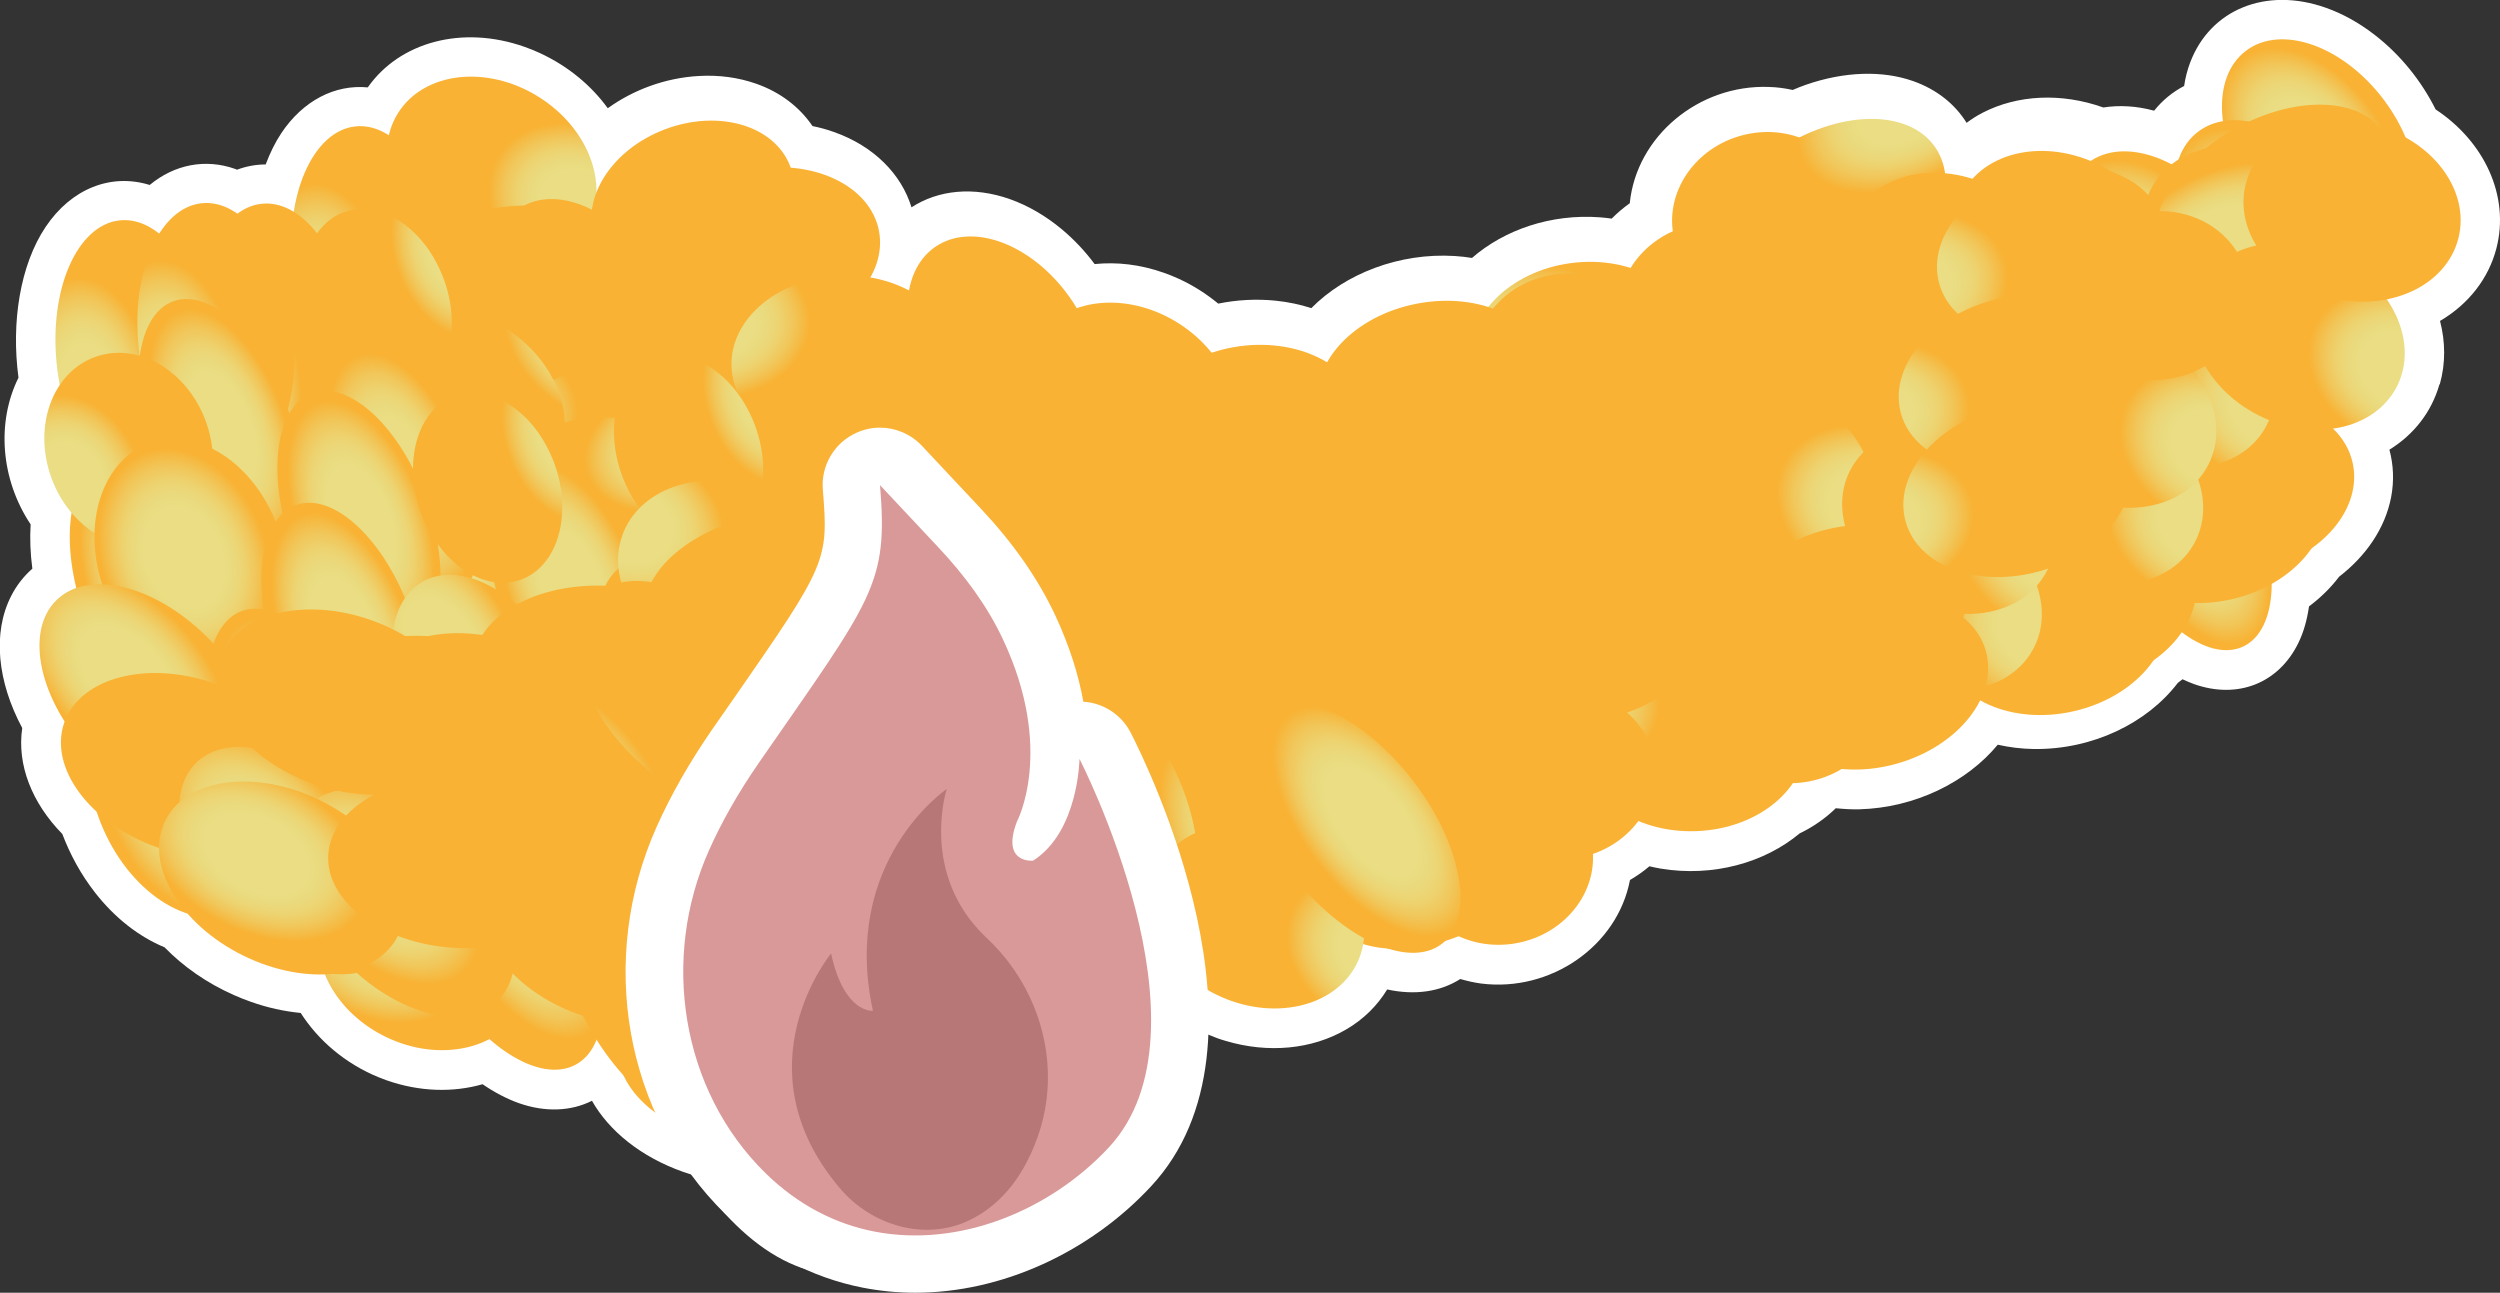 <?xml version="1.0" encoding="UTF-8"?><svg id="Livello_2" xmlns="http://www.w3.org/2000/svg" xmlns:xlink="http://www.w3.org/1999/xlink" viewBox="0 0 23.261 12.028"><rect x="0" y="0" width="23.261" height="12.028" fill="#333333" stroke="none"/><defs><style>.cls-1{fill:#fff;}.cls-2{fill:#b87777;}.cls-3{fill:#d99998;}.cls-4{fill:url(#Sfumatura_senza_nome_23-204);}.cls-5{fill:url(#Sfumatura_senza_nome_23-201);}.cls-6{fill:url(#Sfumatura_senza_nome_23-203);}.cls-7{fill:url(#Sfumatura_senza_nome_23-206);}.cls-8{fill:url(#Sfumatura_senza_nome_23-202);}.cls-9{fill:url(#Sfumatura_senza_nome_23-205);}.cls-10{fill:url(#Sfumatura_senza_nome_23-200);}.cls-11{fill:url(#Sfumatura_senza_nome_23-207);}.cls-12{fill:url(#Sfumatura_senza_nome_23-208);}.cls-13{fill:url(#Sfumatura_senza_nome_23-209);}.cls-14{fill:url(#Sfumatura_senza_nome_23-194);}.cls-15{fill:url(#Sfumatura_senza_nome_23-193);}.cls-16{fill:url(#Sfumatura_senza_nome_23-192);}.cls-17{fill:url(#Sfumatura_senza_nome_23-191);}.cls-18{fill:url(#Sfumatura_senza_nome_23-190);}.cls-19{fill:url(#Sfumatura_senza_nome_23-198);}.cls-20{fill:url(#Sfumatura_senza_nome_23-195);}.cls-21{fill:url(#Sfumatura_senza_nome_23-199);}.cls-22{fill:url(#Sfumatura_senza_nome_23-196);}.cls-23{fill:url(#Sfumatura_senza_nome_23-197);}.cls-24{fill:url(#Sfumatura_senza_nome_23-172);}.cls-25{fill:url(#Sfumatura_senza_nome_23-146);}.cls-26{fill:url(#Sfumatura_senza_nome_23-148);}.cls-27{fill:url(#Sfumatura_senza_nome_23-147);}.cls-28{fill:url(#Sfumatura_senza_nome_23-171);}.cls-29{fill:url(#Sfumatura_senza_nome_23-174);}.cls-30{fill:url(#Sfumatura_senza_nome_23-173);}.cls-31{fill:url(#Sfumatura_senza_nome_23-170);}.cls-32{fill:url(#Sfumatura_senza_nome_23-179);}.cls-33{fill:url(#Sfumatura_senza_nome_23-177);}.cls-34{fill:url(#Sfumatura_senza_nome_23-178);}.cls-35{fill:url(#Sfumatura_senza_nome_23-175);}.cls-36{fill:url(#Sfumatura_senza_nome_23-176);}.cls-37{fill:url(#Sfumatura_senza_nome_23-145);}.cls-38{fill:url(#Sfumatura_senza_nome_23-141);}.cls-39{fill:url(#Sfumatura_senza_nome_23-142);}.cls-40{fill:url(#Sfumatura_senza_nome_23-144);}.cls-41{fill:url(#Sfumatura_senza_nome_23-143);}.cls-42{fill:url(#Sfumatura_senza_nome_23-140);}.cls-43{fill:url(#Sfumatura_senza_nome_23-149);}.cls-44{fill:url(#Sfumatura_senza_nome_23-115);}.cls-45{fill:url(#Sfumatura_senza_nome_23-114);}.cls-46{fill:url(#Sfumatura_senza_nome_23-113);}.cls-47{fill:url(#Sfumatura_senza_nome_23-112);}.cls-48{fill:url(#Sfumatura_senza_nome_23-111);}.cls-49{fill:url(#Sfumatura_senza_nome_23-110);}.cls-50{fill:url(#Sfumatura_senza_nome_23-119);}.cls-51{fill:url(#Sfumatura_senza_nome_23-118);}.cls-52{fill:url(#Sfumatura_senza_nome_23-117);}.cls-53{fill:url(#Sfumatura_senza_nome_23-116);}.cls-54{fill:url(#Sfumatura_senza_nome_23-167);}.cls-55{fill:url(#Sfumatura_senza_nome_23-168);}.cls-56{fill:url(#Sfumatura_senza_nome_23-169);}.cls-57{fill:url(#Sfumatura_senza_nome_23-166);}.cls-58{fill:url(#Sfumatura_senza_nome_23-101);}.cls-59{fill:url(#Sfumatura_senza_nome_23-102);}.cls-60{fill:url(#Sfumatura_senza_nome_23-100);}.cls-61{fill:url(#Sfumatura_senza_nome_23-109);}.cls-62{fill:url(#Sfumatura_senza_nome_23-107);}.cls-63{fill:url(#Sfumatura_senza_nome_23-108);}.cls-64{fill:url(#Sfumatura_senza_nome_23-161);}.cls-65{fill:url(#Sfumatura_senza_nome_23-160);}.cls-66{fill:url(#Sfumatura_senza_nome_23-163);}.cls-67{fill:url(#Sfumatura_senza_nome_23-164);}.cls-68{fill:url(#Sfumatura_senza_nome_23-165);}.cls-69{fill:url(#Sfumatura_senza_nome_23-162);}.cls-70{fill:url(#Sfumatura_senza_nome_23-128);}.cls-71{fill:url(#Sfumatura_senza_nome_23-122);}.cls-72{fill:url(#Sfumatura_senza_nome_23-121);}.cls-73{fill:url(#Sfumatura_senza_nome_23-127);}.cls-74{fill:url(#Sfumatura_senza_nome_23-124);}.cls-75{fill:url(#Sfumatura_senza_nome_23-129);}.cls-76{fill:url(#Sfumatura_senza_nome_23-132);}.cls-77{fill:url(#Sfumatura_senza_nome_23-135);}.cls-78{fill:url(#Sfumatura_senza_nome_23-134);}.cls-79{fill:url(#Sfumatura_senza_nome_23-133);}.cls-80{fill:url(#Sfumatura_senza_nome_23-130);}.cls-81{fill:url(#Sfumatura_senza_nome_23-131);}.cls-82{fill:url(#Sfumatura_senza_nome_23-137);}.cls-83{fill:url(#Sfumatura_senza_nome_23-136);}.cls-84{fill:url(#Sfumatura_senza_nome_23-139);}.cls-85{fill:url(#Sfumatura_senza_nome_23-138);}.cls-86{fill:url(#Sfumatura_senza_nome_23-105);}.cls-87{fill:url(#Sfumatura_senza_nome_23-106);}.cls-88{fill:url(#Sfumatura_senza_nome_23-103);}.cls-89{fill:url(#Sfumatura_senza_nome_23-104);}.cls-90{fill:url(#Sfumatura_senza_nome_23-153);}.cls-91{fill:url(#Sfumatura_senza_nome_23-150);}.cls-92{fill:url(#Sfumatura_senza_nome_23-151);}.cls-93{fill:url(#Sfumatura_senza_nome_23-154);}.cls-94{fill:url(#Sfumatura_senza_nome_23-157);}.cls-95{fill:url(#Sfumatura_senza_nome_23-156);}.cls-96{fill:url(#Sfumatura_senza_nome_23-159);}.cls-97{fill:url(#Sfumatura_senza_nome_23-152);}.cls-98{fill:url(#Sfumatura_senza_nome_23-155);}.cls-99{fill:url(#Sfumatura_senza_nome_23-158);}.cls-100{fill:url(#Sfumatura_senza_nome_23-126);}.cls-101{fill:url(#Sfumatura_senza_nome_23-123);}.cls-102{fill:url(#Sfumatura_senza_nome_23-120);}.cls-103{fill:url(#Sfumatura_senza_nome_23-125);}.cls-104{fill:url(#Sfumatura_senza_nome_23-181);}.cls-105{fill:url(#Sfumatura_senza_nome_23-183);}.cls-106{fill:url(#Sfumatura_senza_nome_23-184);}.cls-107{fill:url(#Sfumatura_senza_nome_23-182);}.cls-108{fill:url(#Sfumatura_senza_nome_23-185);}.cls-109{fill:url(#Sfumatura_senza_nome_23-188);}.cls-110{fill:url(#Sfumatura_senza_nome_23-187);}.cls-111{fill:url(#Sfumatura_senza_nome_23-186);}.cls-112{fill:url(#Sfumatura_senza_nome_23-189);}.cls-113{fill:url(#Sfumatura_senza_nome_23-180);}.cls-114{fill:url(#Sfumatura_senza_nome_23-40);}.cls-115{fill:url(#Sfumatura_senza_nome_23-41);}.cls-116{fill:url(#Sfumatura_senza_nome_23-44);}.cls-117{fill:url(#Sfumatura_senza_nome_23-42);}.cls-118{fill:url(#Sfumatura_senza_nome_23-47);}.cls-119{fill:url(#Sfumatura_senza_nome_23-49);}.cls-120{fill:url(#Sfumatura_senza_nome_23-43);}.cls-121{fill:url(#Sfumatura_senza_nome_23-48);}.cls-122{fill:url(#Sfumatura_senza_nome_23-46);}.cls-123{fill:url(#Sfumatura_senza_nome_23-45);}.cls-124{fill:url(#Sfumatura_senza_nome_23-61);}.cls-125{fill:url(#Sfumatura_senza_nome_23-63);}.cls-126{fill:url(#Sfumatura_senza_nome_23-62);}.cls-127{fill:url(#Sfumatura_senza_nome_23-60);}.cls-128{fill:url(#Sfumatura_senza_nome_23-69);}.cls-129{fill:url(#Sfumatura_senza_nome_23-67);}.cls-130{fill:url(#Sfumatura_senza_nome_23-68);}.cls-131{fill:url(#Sfumatura_senza_nome_23-66);}.cls-132{fill:url(#Sfumatura_senza_nome_23-65);}.cls-133{fill:url(#Sfumatura_senza_nome_23-64);}.cls-134{fill:url(#Sfumatura_senza_nome_23-54);}.cls-135{fill:url(#Sfumatura_senza_nome_23-55);}.cls-136{fill:url(#Sfumatura_senza_nome_23-50);}.cls-137{fill:url(#Sfumatura_senza_nome_23-51);}.cls-138{fill:url(#Sfumatura_senza_nome_23-52);}.cls-139{fill:url(#Sfumatura_senza_nome_23-53);}.cls-140{fill:url(#Sfumatura_senza_nome_23-17);}.cls-141{fill:url(#Sfumatura_senza_nome_23-11);}.cls-142{fill:url(#Sfumatura_senza_nome_23-19);}.cls-143{fill:url(#Sfumatura_senza_nome_23-16);}.cls-144{fill:url(#Sfumatura_senza_nome_23-18);}.cls-145{fill:url(#Sfumatura_senza_nome_23-13);}.cls-146{fill:url(#Sfumatura_senza_nome_23-71);}.cls-147{fill:url(#Sfumatura_senza_nome_23-70);}.cls-148{fill:url(#Sfumatura_senza_nome_23-29);}.cls-149{fill:url(#Sfumatura_senza_nome_23-78);}.cls-150{fill:url(#Sfumatura_senza_nome_23-77);}.cls-151{fill:url(#Sfumatura_senza_nome_23-76);}.cls-152{fill:url(#Sfumatura_senza_nome_23-79);}.cls-153{fill:url(#Sfumatura_senza_nome_23-26);}.cls-154{fill:url(#Sfumatura_senza_nome_23-25);}.cls-155{fill:url(#Sfumatura_senza_nome_23-20);}.cls-156{fill:url(#Sfumatura_senza_nome_23-22);}.cls-157{fill:url(#Sfumatura_senza_nome_23-21);}.cls-158{fill:url(#Sfumatura_senza_nome_23-28);}.cls-159{fill:url(#Sfumatura_senza_nome_23-27);}.cls-160{fill:url(#Sfumatura_senza_nome_23-14);}.cls-161{fill:url(#Sfumatura_senza_nome_23-24);}.cls-162{fill:url(#Sfumatura_senza_nome_23-23);}.cls-163{fill:url(#Sfumatura_senza_nome_23-15);}.cls-164{fill:url(#Sfumatura_senza_nome_23-10);}.cls-165{fill:url(#Sfumatura_senza_nome_23-12);}.cls-166{fill:url(#Sfumatura_senza_nome_23-83);}.cls-167{fill:url(#Sfumatura_senza_nome_23-82);}.cls-168{fill:url(#Sfumatura_senza_nome_23-85);}.cls-169{fill:url(#Sfumatura_senza_nome_23-84);}.cls-170{fill:url(#Sfumatura_senza_nome_23-86);}.cls-171{fill:url(#Sfumatura_senza_nome_23-87);}.cls-172{fill:url(#Sfumatura_senza_nome_23-88);}.cls-173{fill:url(#Sfumatura_senza_nome_23-89);}.cls-174{fill:url(#Sfumatura_senza_nome_23-80);}.cls-175{fill:url(#Sfumatura_senza_nome_23-81);}.cls-176{fill:url(#Sfumatura_senza_nome_23-74);}.cls-177{fill:url(#Sfumatura_senza_nome_23-75);}.cls-178{fill:url(#Sfumatura_senza_nome_23-72);}.cls-179{fill:url(#Sfumatura_senza_nome_23-73);}.cls-180{fill:url(#Sfumatura_senza_nome_23-58);}.cls-181{fill:url(#Sfumatura_senza_nome_23-56);}.cls-182{fill:url(#Sfumatura_senza_nome_23-57);}.cls-183{fill:url(#Sfumatura_senza_nome_23-59);}.cls-184{fill:url(#Sfumatura_senza_nome_23-96);}.cls-185{fill:url(#Sfumatura_senza_nome_23-94);}.cls-186{fill:url(#Sfumatura_senza_nome_23-91);}.cls-187{fill:url(#Sfumatura_senza_nome_23-93);}.cls-188{fill:url(#Sfumatura_senza_nome_23-99);}.cls-189{fill:url(#Sfumatura_senza_nome_23-98);}.cls-190{fill:url(#Sfumatura_senza_nome_23-95);}.cls-191{fill:url(#Sfumatura_senza_nome_23-92);}.cls-192{fill:url(#Sfumatura_senza_nome_23-97);}.cls-193{fill:url(#Sfumatura_senza_nome_23-32);}.cls-194{fill:url(#Sfumatura_senza_nome_23-33);}.cls-195{fill:url(#Sfumatura_senza_nome_23-30);}.cls-196{fill:url(#Sfumatura_senza_nome_23-31);}.cls-197{fill:url(#Sfumatura_senza_nome_23-90);}.cls-198{fill:url(#Sfumatura_senza_nome_23-34);}.cls-199{fill:url(#Sfumatura_senza_nome_23-35);}.cls-200{fill:url(#Sfumatura_senza_nome_23-37);}.cls-201{fill:url(#Sfumatura_senza_nome_23-38);}.cls-202{fill:url(#Sfumatura_senza_nome_23-36);}.cls-203{fill:url(#Sfumatura_senza_nome_23-39);}.cls-204{fill:url(#Sfumatura_senza_nome_23-3);}.cls-205{fill:url(#Sfumatura_senza_nome_23-6);}.cls-206{fill:url(#Sfumatura_senza_nome_23-4);}.cls-207{fill:url(#Sfumatura_senza_nome_23-7);}.cls-208{fill:url(#Sfumatura_senza_nome_23-2);}.cls-209{fill:url(#Sfumatura_senza_nome_23-5);}.cls-210{fill:url(#Sfumatura_senza_nome_23-8);}.cls-211{fill:url(#Sfumatura_senza_nome_23-9);}.cls-212{fill:url(#Sfumatura_senza_nome_23);}</style><radialGradient id="Sfumatura_senza_nome_23" cx="1416.216" cy="-2077.948" fx="1416.216" fy="-2077.948" r="1.834" gradientTransform="translate(-771.807 -346.971) rotate(78.544) scale(.61 .34) skewX(15.925)" gradientUnits="userSpaceOnUse"><stop offset=".459" stop-color="#eadd83"/><stop offset=".571" stop-color="#eada7e"/><stop offset=".698" stop-color="#edd370"/><stop offset=".834" stop-color="#f1c659"/><stop offset=".974" stop-color="#f7b539"/><stop offset="1" stop-color="#f9b233"/></radialGradient><radialGradient id="Sfumatura_senza_nome_23-2" cx="2216.311" cy="-1234.229" fx="2216.311" fy="-1234.229" r="1.834" gradientTransform="translate(-697.255 -914.223) rotate(75.651) scale(.547 .379) skewX(12.249)" xlink:href="#Sfumatura_senza_nome_23"/><radialGradient id="Sfumatura_senza_nome_23-3" cx="2215.933" cy="-1233.333" fx="2215.933" fy="-1233.333" r="1.834" gradientTransform="translate(-697.377 -913.512) rotate(75.651) scale(.547 .379) skewX(12.249)" xlink:href="#Sfumatura_senza_nome_23"/><radialGradient id="Sfumatura_senza_nome_23-4" cx="2216.298" cy="-1232.436" fx="2216.298" fy="-1232.436" r="1.834" gradientTransform="translate(-697.279 -912.948) rotate(75.651) scale(.547 .379) skewX(12.249)" xlink:href="#Sfumatura_senza_nome_23"/><radialGradient id="Sfumatura_senza_nome_23-5" cx="2216.706" cy="-1232.709" fx="2216.706" fy="-1232.709" r="1.834" gradientTransform="translate(-697.155 -913.222) rotate(75.651) scale(.547 .379) skewX(12.249)" xlink:href="#Sfumatura_senza_nome_23"/><radialGradient id="Sfumatura_senza_nome_23-6" cx="3339.027" cy="808.253" fx="3339.027" fy="808.253" r="1.834" gradientTransform="translate(-1534.608 -731.764) rotate(14.565) scale(.521 .398) skewX(-7.051)" xlink:href="#Sfumatura_senza_nome_23"/><radialGradient id="Sfumatura_senza_nome_23-7" cx="3338.649" cy="809.15" fx="3338.649" fy="809.15" r="1.834" gradientTransform="translate(-1534.636 -731.172) rotate(14.565) scale(.521 .398) skewX(-7.051)" xlink:href="#Sfumatura_senza_nome_23"/><radialGradient id="Sfumatura_senza_nome_23-8" cx="3381.531" cy="978.381" fx="3381.531" fy="978.381" r="1.834" gradientTransform="translate(-1522.554 -821.17) rotate(15.418) scale(.525 .395) skewX(-8.274)" xlink:href="#Sfumatura_senza_nome_23"/><radialGradient id="Sfumatura_senza_nome_23-9" cx="3339.014" cy="810.046" fx="3339.014" fy="810.046" r="1.834" gradientTransform="translate(-1534.651 -730.672) rotate(14.565) scale(.521 .398) skewX(-7.051)" xlink:href="#Sfumatura_senza_nome_23"/><radialGradient id="Sfumatura_senza_nome_23-10" cx="3339.422" cy="809.773" fx="3339.422" fy="809.773" r="1.834" gradientTransform="translate(-1534.637 -730.888) rotate(14.565) scale(.521 .398) skewX(-7.051)" xlink:href="#Sfumatura_senza_nome_23"/><radialGradient id="Sfumatura_senza_nome_23-11" cx="2864.581" cy="-254.969" fx="2864.581" fy="-254.969" r="1.834" gradientTransform="translate(-240.889 -1440.884) rotate(83.86) scale(.515 .403) skewX(3.646)" xlink:href="#Sfumatura_senza_nome_23"/><radialGradient id="Sfumatura_senza_nome_23-12" cx="3339.469" cy="827.378" fx="3339.469" fy="827.378" r="1.834" gradientTransform="translate(-1533.266 -738.895) rotate(14.565) scale(.521 .398) skewX(-7.051)" xlink:href="#Sfumatura_senza_nome_23"/><radialGradient id="Sfumatura_senza_nome_23-13" cx="2865.997" cy="-257.665" fx="2865.997" fy="-257.665" r="1.834" gradientTransform="translate(-240.619 -1443.752) rotate(83.86) scale(.515 .403) skewX(3.646)" xlink:href="#Sfumatura_senza_nome_23"/><radialGradient id="Sfumatura_senza_nome_23-14" cx="2865.254" cy="-256.216" fx="2865.254" fy="-256.216" r="1.834" gradientTransform="translate(-240.756 -1442.217) rotate(83.86) scale(.515 .403) skewX(3.646)" xlink:href="#Sfumatura_senza_nome_23"/><radialGradient id="Sfumatura_senza_nome_23-15" cx="3384.571" cy="980.552" fx="3384.571" fy="980.552" r="1.834" gradientTransform="translate(-1522.483 -820.298) rotate(15.418) scale(.525 .395) skewX(-8.274)" xlink:href="#Sfumatura_senza_nome_23"/><radialGradient id="Sfumatura_senza_nome_23-16" cx="3385.412" cy="978.202" fx="3385.412" fy="978.202" gradientTransform="translate(-1522.476 -821.876) rotate(15.418) scale(.525 .395) skewX(-8.274)" xlink:href="#Sfumatura_senza_nome_23"/><radialGradient id="Sfumatura_senza_nome_23-17" cx="3385.145" cy="979.437" fx="3385.145" fy="979.437" r="1.834" gradientTransform="translate(-1522.476 -821.074) rotate(15.418) scale(.525 .395) skewX(-8.274)" xlink:href="#Sfumatura_senza_nome_23"/><radialGradient id="Sfumatura_senza_nome_23-18" cx="3386.17" cy="981.302" fx="3386.17" fy="981.302" gradientTransform="translate(-1522.447 -820.081) rotate(15.418) scale(.525 .395) skewX(-8.274)" xlink:href="#Sfumatura_senza_nome_23"/><radialGradient id="Sfumatura_senza_nome_23-19" cx="3383.674" cy="980.938" fx="3383.674" fy="980.938" r="1.834" gradientTransform="translate(-1522.5 -819.922) rotate(15.418) scale(.525 .395) skewX(-8.274)" xlink:href="#Sfumatura_senza_nome_23"/><radialGradient id="Sfumatura_senza_nome_23-20" cx="3382.521" cy="980.026" fx="3382.521" fy="980.026" r="1.834" gradientTransform="translate(-1522.527 -820.308) rotate(15.418) scale(.525 .395) skewX(-8.274)" xlink:href="#Sfumatura_senza_nome_23"/><radialGradient id="Sfumatura_senza_nome_23-21" cx="3384.449" cy="978.828" fx="3384.449" fy="978.828" r="1.834" gradientTransform="translate(-1522.493 -821.342) rotate(15.418) scale(.525 .395) skewX(-8.274)" xlink:href="#Sfumatura_senza_nome_23"/><radialGradient id="Sfumatura_senza_nome_23-22" cx="3385.569" cy="980.471" fx="3385.569" fy="980.471" r="1.834" gradientTransform="translate(-1522.463 -820.501) rotate(15.418) scale(.525 .395) skewX(-8.274)" xlink:href="#Sfumatura_senza_nome_23"/><radialGradient id="Sfumatura_senza_nome_23-23" cx="3306.149" cy="584.24" fx="3306.149" fy="584.24" r="1.834" gradientTransform="translate(-1575.985 -591.967) rotate(12.586) scale(.517 .401) skewX(-5.21)" xlink:href="#Sfumatura_senza_nome_23"/><radialGradient id="Sfumatura_senza_nome_23-24" cx="3384.324" cy="977.879" fx="3384.324" fy="977.879" gradientTransform="translate(-1522.499 -821.908) rotate(15.418) scale(.525 .395) skewX(-8.274)" xlink:href="#Sfumatura_senza_nome_23"/><radialGradient id="Sfumatura_senza_nome_23-25" cx="3382.261" cy="979.015" fx="3382.261" fy="979.015" r="1.834" gradientTransform="translate(-1522.537 -820.891) rotate(15.418) scale(.525 .395) skewX(-8.274)" xlink:href="#Sfumatura_senza_nome_23"/><radialGradient id="Sfumatura_senza_nome_23-26" cx="5357.294" cy="685.386" fx="5357.294" fy="685.386" gradientTransform="translate(-2034.979 -992.342) rotate(19.21) scale(.425 .387) skewX(-2.021)" xlink:href="#Sfumatura_senza_nome_23"/><radialGradient id="Sfumatura_senza_nome_23-27" cx="5359.938" cy="689.167" fx="5359.938" fy="689.167" r="1.834" gradientTransform="translate(-2034.71 -990.433) rotate(19.21) scale(.425 .387) skewX(-2.021)" xlink:href="#Sfumatura_senza_nome_23"/><radialGradient id="Sfumatura_senza_nome_23-28" cx="5354.903" cy="687.177" fx="5354.903" fy="687.177" gradientTransform="translate(-2034.938 -990.985) rotate(19.21) scale(.425 .387) skewX(-2.021)" xlink:href="#Sfumatura_senza_nome_23"/><radialGradient id="Sfumatura_senza_nome_23-29" cx="5358.293" cy="684.485" fx="5358.293" fy="684.485" r="1.834" gradientTransform="translate(-2035.005 -992.999) rotate(19.21) scale(.425 .387) skewX(-2.021)" xlink:href="#Sfumatura_senza_nome_23"/><radialGradient id="Sfumatura_senza_nome_23-30" cx="3587.149" cy="2336.802" fx="3587.149" fy="2336.802" gradientTransform="translate(-1477.994 -1440.86) rotate(16.136) scale(.597 .415) skewX(-12.267)" xlink:href="#Sfumatura_senza_nome_23"/><radialGradient id="Sfumatura_senza_nome_23-31" cx="2863.252" cy="-257.936" fx="2863.252" fy="-257.936" r="1.834" gradientTransform="translate(-241.829 -1443.063) rotate(83.86) scale(.515 .403) skewX(3.646)" xlink:href="#Sfumatura_senza_nome_23"/><radialGradient id="Sfumatura_senza_nome_23-32" cx="3612.318" cy="1833.245" fx="3612.318" fy="1833.245" r="1.834" gradientTransform="translate(-1509.697 -1123.422) rotate(15.395) scale(.559 .371) skewX(-13.521)" xlink:href="#Sfumatura_senza_nome_23"/><radialGradient id="Sfumatura_senza_nome_23-33" cx="-11608.955" cy="5879.148" fx="-11608.955" fy="5879.148" gradientTransform="translate(-5467.883 499.299) rotate(-160.79) scale(.425 .387) skewX(-2.021)" xlink:href="#Sfumatura_senza_nome_23"/><radialGradient id="Sfumatura_senza_nome_23-34" cx="2867.423" cy="-256.925" fx="2867.423" fy="-256.925" gradientTransform="translate(-239.915 -1443.578) rotate(83.86) scale(.515 .403) skewX(3.646)" xlink:href="#Sfumatura_senza_nome_23"/><radialGradient id="Sfumatura_senza_nome_23-35" cx="2865.015" cy="-258.465" fx="2865.015" fy="-258.465" r="1.834" gradientTransform="translate(-241.14 -1444.128) rotate(83.86) scale(.515 .403) skewX(3.646)" xlink:href="#Sfumatura_senza_nome_23"/><radialGradient id="Sfumatura_senza_nome_23-36" cx="-9521.679" cy="6223.712" fx="-9521.679" fy="6223.712" r="1.834" gradientTransform="translate(-2414.622 -4886.334) rotate(-89.015) scale(.512 .405) skewX(.574)" xlink:href="#Sfumatura_senza_nome_23"/><radialGradient id="Sfumatura_senza_nome_23-37" cx="2861.034" cy="-255.51" fx="2861.034" fy="-255.51" r="1.834" gradientTransform="translate(-242.477 -1440.165) rotate(83.86) scale(.515 .403) skewX(3.646)" xlink:href="#Sfumatura_senza_nome_23"/><radialGradient id="Sfumatura_senza_nome_23-38" cx="2864.43" cy="-255.685" fx="2864.43" fy="-255.685" r="1.834" gradientTransform="translate(-241.043 -1441.468) rotate(83.86) scale(.515 .403) skewX(3.646)" xlink:href="#Sfumatura_senza_nome_23"/><radialGradient id="Sfumatura_senza_nome_23-39" cx="-7456.367" cy="8480.967" fx="-7456.367" fy="8480.967" r="1.834" gradientTransform="translate(-3425.897 -2432.921) rotate(-101.456) scale(.61 .34) skewX(15.925)" xlink:href="#Sfumatura_senza_nome_23"/><radialGradient id="Sfumatura_senza_nome_23-40" cx="-8312.285" cy="7668.989" fx="-8312.285" fy="7668.989" r="1.834" gradientTransform="translate(-3708.953 -2797.931) rotate(-104.349) scale(.547 .379) skewX(12.249)" xlink:href="#Sfumatura_senza_nome_23"/><radialGradient id="Sfumatura_senza_nome_23-41" cx="-8317.657" cy="7668.045" fx="-8317.657" fy="7668.045" r="1.834" gradientTransform="translate(-3707.618 -2798.157) rotate(-104.349) scale(.547 .379) skewX(12.249)" xlink:href="#Sfumatura_senza_nome_23"/><radialGradient id="Sfumatura_senza_nome_23-42" cx="-8318.034" cy="7668.942" fx="-8318.034" fy="7668.942" r="1.834" gradientTransform="translate(-3707.436 -2798.823) rotate(-104.349) scale(.547 .379) skewX(12.249)" xlink:href="#Sfumatura_senza_nome_23"/><radialGradient id="Sfumatura_senza_nome_23-43" cx="-8317.669" cy="7669.838" fx="-8317.669" fy="7669.838" r="1.834" gradientTransform="translate(-3707.45 -2799.369) rotate(-104.349) scale(.547 .379) skewX(12.249)" xlink:href="#Sfumatura_senza_nome_23"/><radialGradient id="Sfumatura_senza_nome_23-44" cx="-8317.262" cy="7669.565" fx="-8317.262" fy="7669.565" r="1.834" gradientTransform="translate(-3707.583 -2799.119) rotate(-104.349) scale(.547 .379) skewX(12.249)" xlink:href="#Sfumatura_senza_nome_23"/><radialGradient id="Sfumatura_senza_nome_23-45" cx="-8438.97" cy="7516.333" fx="-8438.97" fy="7516.333" r="1.834" gradientTransform="translate(-3718.589 -2916.352) rotate(-104.321) scale(.539 .384) skewX(11.168)" xlink:href="#Sfumatura_senza_nome_23"/><radialGradient id="Sfumatura_senza_nome_23-46" cx="-7456.057" cy="8480.143" fx="-7456.057" fy="8480.143" r="1.834" gradientTransform="translate(-3426.118 -2432.425) rotate(-101.456) scale(.61 .34) skewX(15.925)" xlink:href="#Sfumatura_senza_nome_23"/><radialGradient id="Sfumatura_senza_nome_23-47" cx="-9008.814" cy="6754.204" fx="-9008.814" fy="6754.204" r="1.834" gradientTransform="translate(-3167.532 -4094.566) rotate(-96.14) scale(.515 .403) skewX(3.646)" xlink:href="#Sfumatura_senza_nome_23"/><radialGradient id="Sfumatura_senza_nome_23-48" cx="-9554.967" cy="5703.136" fx="-9554.967" fy="5703.136" r="1.834" gradientTransform="translate(-5737.961 854.908) rotate(-165.435) scale(.521 .398) skewX(-7.051)" xlink:href="#Sfumatura_senza_nome_23"/><radialGradient id="Sfumatura_senza_nome_23-49" cx="-9555.345" cy="5704.033" fx="-9555.345" fy="5704.033" r="1.834" gradientTransform="translate(-5737.857 854.352) rotate(-165.435) scale(.521 .398) skewX(-7.051)" xlink:href="#Sfumatura_senza_nome_23"/><radialGradient id="Sfumatura_senza_nome_23-50" cx="-9619.322" cy="5581.942" fx="-9619.322" fy="5581.942" r="1.834" gradientTransform="translate(-5854.075 673.142) rotate(-164.582) scale(.525 .395) skewX(-8.274)" xlink:href="#Sfumatura_senza_nome_23"/><radialGradient id="Sfumatura_senza_nome_23-51" cx="-9555.069" cy="5704.878" fx="-9555.069" fy="5704.878" r="1.834" gradientTransform="translate(-5737.769 853.876) rotate(-165.435) scale(.521 .398) skewX(-7.051)" xlink:href="#Sfumatura_senza_nome_23"/><radialGradient id="Sfumatura_senza_nome_23-52" cx="-9554.573" cy="5704.656" fx="-9554.573" fy="5704.656" r="1.834" gradientTransform="translate(-5737.801 854.045) rotate(-165.435) scale(.521 .398) skewX(-7.051)" xlink:href="#Sfumatura_senza_nome_23"/><radialGradient id="Sfumatura_senza_nome_23-53" cx="-9013.205" cy="6754.537" fx="-9013.205" fy="6754.537" r="1.834" gradientTransform="translate(-3165.739 -4096.152) rotate(-96.14) scale(.515 .403) skewX(3.646)" xlink:href="#Sfumatura_senza_nome_23"/><radialGradient id="Sfumatura_senza_nome_23-54" cx="-9554.526" cy="5722.261" fx="-9554.526" fy="5722.261" r="1.834" gradientTransform="translate(-5739.311 862.176) rotate(-165.435) scale(.521 .398) skewX(-7.051)" xlink:href="#Sfumatura_senza_nome_23"/><radialGradient id="Sfumatura_senza_nome_23-55" cx="-9008.505" cy="6753.38" fx="-9008.505" fy="6753.38" r="1.834" gradientTransform="translate(-3167.625 -4093.767) rotate(-96.14) scale(.515 .403) skewX(3.646)" xlink:href="#Sfumatura_senza_nome_23"/><radialGradient id="Sfumatura_senza_nome_23-56" cx="-9011.788" cy="6751.841" fx="-9011.788" fy="6751.841" r="1.834" gradientTransform="translate(-3166.211 -4093.419) rotate(-96.14) scale(.515 .403) skewX(3.646)" xlink:href="#Sfumatura_senza_nome_23"/><radialGradient id="Sfumatura_senza_nome_23-57" cx="-9012.532" cy="6753.29" fx="-9012.532" fy="6753.29" r="1.834" gradientTransform="translate(-3165.965 -4094.882) rotate(-96.14) scale(.515 .403) skewX(3.646)" xlink:href="#Sfumatura_senza_nome_23"/><radialGradient id="Sfumatura_senza_nome_23-58" cx="-9616.37" cy="5584.061" fx="-9616.37" fy="5584.061" r="1.834" gradientTransform="translate(-5853.96 672.192) rotate(-164.582) scale(.525 .395) skewX(-8.274)" xlink:href="#Sfumatura_senza_nome_23"/><radialGradient id="Sfumatura_senza_nome_23-59" cx="-9615.441" cy="5581.764" fx="-9615.441" fy="5581.764" r="1.834" gradientTransform="translate(-5854.165 673.663) rotate(-164.582) scale(.525 .395) skewX(-8.274)" xlink:href="#Sfumatura_senza_nome_23"/><radialGradient id="Sfumatura_senza_nome_23-60" cx="-9615.708" cy="5582.998" fx="-9615.708" fy="5582.998" r="1.834" gradientTransform="translate(-5854.059 672.897) rotate(-164.582) scale(.525 .395) skewX(-8.274)" xlink:href="#Sfumatura_senza_nome_23"/><radialGradient id="Sfumatura_senza_nome_23-61" cx="-9614.691" cy="5584.867" fx="-9614.691" fy="5584.867" r="1.834" gradientTransform="translate(-5853.927 671.889) rotate(-164.582) scale(.525 .395) skewX(-8.274)" xlink:href="#Sfumatura_senza_nome_23"/><radialGradient id="Sfumatura_senza_nome_23-62" cx="-9617.187" cy="5584.503" fx="-9617.187" fy="5584.503" r="1.834" gradientTransform="translate(-5853.908 671.84) rotate(-164.582) scale(.525 .395) skewX(-8.274)" xlink:href="#Sfumatura_senza_nome_23"/><radialGradient id="Sfumatura_senza_nome_23-63" cx="-9618.42" cy="5583.534" fx="-9618.42" fy="5583.534" r="1.834" gradientTransform="translate(-5853.963 672.287) rotate(-164.582) scale(.525 .395) skewX(-8.274)" xlink:href="#Sfumatura_senza_nome_23"/><radialGradient id="Sfumatura_senza_nome_23-64" cx="-9623.019" cy="5582.975" fx="-9623.019" fy="5582.975" r="1.834" gradientTransform="translate(-5853.918 672.13) rotate(-164.582) scale(.525 .395) skewX(-8.274)" xlink:href="#Sfumatura_senza_nome_23"/><radialGradient id="Sfumatura_senza_nome_23-65" cx="-9616.405" cy="5582.39" fx="-9616.405" fy="5582.39" r="1.834" gradientTransform="translate(-5854.095 673.186) rotate(-164.582) scale(.525 .395) skewX(-8.274)" xlink:href="#Sfumatura_senza_nome_23"/><radialGradient id="Sfumatura_senza_nome_23-66" cx="-9615.372" cy="5583.979" fx="-9615.372" fy="5583.979" r="1.834" gradientTransform="translate(-5853.986 672.347) rotate(-164.582) scale(.525 .395) skewX(-8.274)" xlink:href="#Sfumatura_senza_nome_23"/><radialGradient id="Sfumatura_senza_nome_23-67" cx="-9426.75" cy="5884.074" fx="-9426.75" fy="5884.074" r="1.834" gradientTransform="translate(-5526.926 1186.885) rotate(-167.414) scale(.517 .401) skewX(-5.21)" xlink:href="#Sfumatura_senza_nome_23"/><radialGradient id="Sfumatura_senza_nome_23-68" cx="-9616.529" cy="5581.441" fx="-9616.529" fy="5581.441" r="1.834" gradientTransform="translate(-5854.17 673.74) rotate(-164.582) scale(.525 .395) skewX(-8.274)" xlink:href="#Sfumatura_senza_nome_23"/><radialGradient id="Sfumatura_senza_nome_23-69" cx="-9618.593" cy="5582.577" fx="-9618.593" fy="5582.577" r="1.834" gradientTransform="translate(-5854.037 672.841) rotate(-164.582) scale(.525 .395) skewX(-8.274)" xlink:href="#Sfumatura_senza_nome_23"/><radialGradient id="Sfumatura_senza_nome_23-70" cx="-11604.372" cy="5875.043" fx="-11604.372" fy="5875.043" gradientTransform="translate(-5468.098 502.078) rotate(-160.79) scale(.425 .387) skewX(-2.021)" xlink:href="#Sfumatura_senza_nome_23"/><radialGradient id="Sfumatura_senza_nome_23-71" cx="-11602.786" cy="5879.081" fx="-11602.786" fy="5879.081" r="1.834" gradientTransform="translate(-5468.013 499.873) rotate(-160.79) scale(.425 .387) skewX(-2.021)" xlink:href="#Sfumatura_senza_nome_23"/><radialGradient id="Sfumatura_senza_nome_23-72" cx="-11607.056" cy="5876.753" fx="-11607.056" fy="5876.753" r="1.834" gradientTransform="translate(-5467.993 500.854) rotate(-160.79) scale(.425 .387) skewX(-2.021)" xlink:href="#Sfumatura_senza_nome_23"/><radialGradient id="Sfumatura_senza_nome_23-73" cx="-11612.24" cy="5879.18" fx="-11612.24" fy="5879.18" r="1.834" gradientTransform="translate(-5467.814 498.996) rotate(-160.79) scale(.425 .387) skewX(-2.021)" xlink:href="#Sfumatura_senza_nome_23"/><radialGradient id="Sfumatura_senza_nome_23-74" cx="2218.236" cy="-1236.059" fx="2218.236" fy="-1236.059" r="1.834" gradientTransform="translate(-696.664 -915.901) rotate(75.651) scale(.547 .379) skewX(12.249)" xlink:href="#Sfumatura_senza_nome_23"/><radialGradient id="Sfumatura_senza_nome_23-75" cx="2217.953" cy="-1235.138" fx="2217.953" fy="-1235.138" r="1.834" gradientTransform="translate(-696.759 -915.192) rotate(75.651) scale(.547 .379) skewX(12.249)" xlink:href="#Sfumatura_senza_nome_23"/><radialGradient id="Sfumatura_senza_nome_23-76" cx="2218.223" cy="-1234.266" fx="2218.223" fy="-1234.266" r="1.834" gradientTransform="translate(-696.689 -914.627) rotate(75.651) scale(.547 .379) skewX(12.249)" xlink:href="#Sfumatura_senza_nome_23"/><radialGradient id="Sfumatura_senza_nome_23-77" cx="2218.631" cy="-1234.539" fx="2218.631" fy="-1234.539" gradientTransform="translate(-696.565 -914.901) rotate(75.651) scale(.547 .379) skewX(12.249)" xlink:href="#Sfumatura_senza_nome_23"/><radialGradient id="Sfumatura_senza_nome_23-78" cx="3341.45" cy="807.167" fx="3341.45" fy="807.167" gradientTransform="translate(-1534.538 -732.722) rotate(14.565) scale(.521 .398) skewX(-7.051)" xlink:href="#Sfumatura_senza_nome_23"/><radialGradient id="Sfumatura_senza_nome_23-79" cx="3341.072" cy="808.064" fx="3341.072" fy="808.064" r="1.834" gradientTransform="translate(-1534.567 -732.13) rotate(14.565) scale(.521 .398) skewX(-7.051)" xlink:href="#Sfumatura_senza_nome_23"/><radialGradient id="Sfumatura_senza_nome_23-80" cx="3341.437" cy="808.96" fx="3341.437" fy="808.96" gradientTransform="translate(-1534.581 -731.63) rotate(14.565) scale(.521 .398) skewX(-7.051)" xlink:href="#Sfumatura_senza_nome_23"/><radialGradient id="Sfumatura_senza_nome_23-81" cx="3341.845" cy="808.687" fx="3341.845" fy="808.687" gradientTransform="translate(-1534.567 -731.847) rotate(14.565) scale(.521 .398) skewX(-7.051)" xlink:href="#Sfumatura_senza_nome_23"/><radialGradient id="Sfumatura_senza_nome_23-82" cx="2866.874" cy="-256.41" fx="2866.874" fy="-256.41" gradientTransform="translate(-240.086 -1442.936) rotate(83.86) scale(.515 .403) skewX(3.646)" xlink:href="#Sfumatura_senza_nome_23"/><radialGradient id="Sfumatura_senza_nome_23-83" cx="3341.973" cy="826.347" fx="3341.973" fy="826.347" r="1.834" gradientTransform="translate(-1533.196 -739.831) rotate(14.565) scale(.521 .398) skewX(-7.051)" xlink:href="#Sfumatura_senza_nome_23"/><radialGradient id="Sfumatura_senza_nome_23-84" cx="2868.291" cy="-259.107" fx="2868.291" fy="-259.107" gradientTransform="translate(-239.815 -1445.804) rotate(83.86) scale(.515 .403) skewX(3.646)" xlink:href="#Sfumatura_senza_nome_23"/><radialGradient id="Sfumatura_senza_nome_23-85" cx="2867.547" cy="-257.657" fx="2867.547" fy="-257.657" gradientTransform="translate(-239.953 -1444.269) rotate(83.86) scale(.515 .403) skewX(3.646)" xlink:href="#Sfumatura_senza_nome_23"/><radialGradient id="Sfumatura_senza_nome_23-86" cx="3387.939" cy="977.227" fx="3387.939" fy="977.227" r="1.834" gradientTransform="translate(-1522.428 -822.865) rotate(15.418) scale(.525 .395) skewX(-8.274)" xlink:href="#Sfumatura_senza_nome_23"/><radialGradient id="Sfumatura_senza_nome_23-87" cx="3387.673" cy="978.462" fx="3387.673" fy="978.462" r="1.834" gradientTransform="translate(-1522.429 -822.063) rotate(15.418) scale(.525 .395) skewX(-8.274)" xlink:href="#Sfumatura_senza_nome_23"/><radialGradient id="Sfumatura_senza_nome_23-88" cx="3388.096" cy="979.496" fx="3388.096" fy="979.496" r="1.834" gradientTransform="translate(-1522.416 -821.49) rotate(15.418) scale(.525 .395) skewX(-8.274)" xlink:href="#Sfumatura_senza_nome_23"/><radialGradient id="Sfumatura_senza_nome_23-89" cx="3614.949" cy="1832.6" fx="3614.949" fy="1832.6" r="1.834" gradientTransform="translate(-1509.761 -1124.592) rotate(15.395) scale(.559 .371) skewX(-13.521)" xlink:href="#Sfumatura_senza_nome_23"/><radialGradient id="Sfumatura_senza_nome_23-90" cx="2869.627" cy="-258.406" fx="2869.627" fy="-258.406" r="1.834" gradientTransform="translate(-239.155 -1445.635) rotate(83.86) scale(.515 .403) skewX(3.646)" xlink:href="#Sfumatura_senza_nome_23"/><radialGradient id="Sfumatura_senza_nome_23-91" cx="-9523.952" cy="6225.085" fx="-9523.952" fy="6225.085" r="1.834" gradientTransform="translate(-2413.689 -4888.542) rotate(-89.015) scale(.512 .405) skewX(.574)" xlink:href="#Sfumatura_senza_nome_23"/><radialGradient id="Sfumatura_senza_nome_23-92" cx="2866.724" cy="-257.126" fx="2866.724" fy="-257.126" r="1.834" gradientTransform="translate(-240.24 -1443.52) rotate(83.86) scale(.515 .403) skewX(3.646)" xlink:href="#Sfumatura_senza_nome_23"/><radialGradient id="Sfumatura_senza_nome_23-93" cx="-11615.307" cy="5880.402" fx="-11615.307" fy="5880.402" r="1.834" gradientTransform="translate(-5467.715 498.02) rotate(-160.79) scale(.425 .387) skewX(-2.021)" xlink:href="#Sfumatura_senza_nome_23"/><radialGradient id="Sfumatura_senza_nome_23-94" cx="-11603.374" cy="5874.142" fx="-11603.374" fy="5874.142" gradientTransform="translate(-5468.145 502.688) rotate(-160.79) scale(.425 .387) skewX(-2.021)" xlink:href="#Sfumatura_senza_nome_23"/><radialGradient id="Sfumatura_senza_nome_23-95" cx="-10001.416" cy="4204.934" fx="-10001.416" fy="4204.934" r="1.834" gradientTransform="translate(-6728.152 -124.364) rotate(-163.864) scale(.597 .415) skewX(-12.267)" xlink:href="#Sfumatura_senza_nome_23"/><radialGradient id="Sfumatura_senza_nome_23-96" cx="-9607.297" cy="5581.057" fx="-9607.297" fy="5581.057" r="1.834" gradientTransform="translate(-5854.382 674.957) rotate(-164.582) scale(.525 .395) skewX(-8.274)" xlink:href="#Sfumatura_senza_nome_23"/><radialGradient id="Sfumatura_senza_nome_23-97" cx="-9014.534" cy="6751.57" fx="-9014.534" fy="6751.57" r="1.834" gradientTransform="translate(-3165.07 -4093.999) rotate(-96.14) scale(.515 .403) skewX(3.646)" xlink:href="#Sfumatura_senza_nome_23"/><radialGradient id="Sfumatura_senza_nome_23-98" cx="-9869.296" cy="4742.032" fx="-9869.296" fy="4742.032" r="1.834" gradientTransform="translate(-6391.485 67.985) rotate(-164.605) scale(.559 .371) skewX(-13.521)" xlink:href="#Sfumatura_senza_nome_23"/><radialGradient id="Sfumatura_senza_nome_23-99" cx="1028.9" cy="-1378.635" fx="1028.9" fy="-1378.635" r="1.834" gradientTransform="translate(-603.661 -66.728) rotate(69.642) scale(.571 .395) skewX(21.573)" xlink:href="#Sfumatura_senza_nome_23"/><radialGradient id="Sfumatura_senza_nome_23-100" cx="2523.884" cy="-338.971" fx="2523.884" fy="-338.971" gradientTransform="translate(-268.927 -1264.162) rotate(83.86) scale(.515 .403) skewX(3.646)" xlink:href="#Sfumatura_senza_nome_23"/><radialGradient id="Sfumatura_senza_nome_23-101" cx="-9010.362" cy="6752.581" fx="-9010.362" fy="6752.581" r="1.834" gradientTransform="translate(-3166.828 -4093.632) rotate(-96.14) scale(.515 .403) skewX(3.646)" xlink:href="#Sfumatura_senza_nome_23"/><radialGradient id="Sfumatura_senza_nome_23-102" cx="-9012.644" cy="6750.94" fx="-9012.644" fy="6750.94" r="1.834" gradientTransform="translate(-3165.822 -4092.899) rotate(-96.14) scale(.515 .403) skewX(3.646)" xlink:href="#Sfumatura_senza_nome_23"/><radialGradient id="Sfumatura_senza_nome_23-103" cx="2677.753" cy="-209.702" fx="2677.753" fy="-209.702" gradientTransform="translate(-51.188 -1365.547) rotate(90.985) scale(.512 .405) skewX(.574)" xlink:href="#Sfumatura_senza_nome_23"/><radialGradient id="Sfumatura_senza_nome_23-104" cx="-9013.078" cy="6752.31" fx="-9013.078" fy="6752.31" r="1.834" gradientTransform="translate(-3165.699 -4094.204) rotate(-96.14) scale(.515 .403) skewX(3.646)" xlink:href="#Sfumatura_senza_nome_23"/><radialGradient id="Sfumatura_senza_nome_23-105" cx="-8311.634" cy="7669.565" fx="-8311.634" fy="7669.565" r="1.834" gradientTransform="translate(-3709.073 -2798.215) rotate(-104.349) scale(.547 .379) skewX(12.249)" xlink:href="#Sfumatura_senza_nome_23"/><radialGradient id="Sfumatura_senza_nome_23-106" cx="-8309.98" cy="7668.051" fx="-8309.98" fy="7668.051" r="1.834" gradientTransform="translate(-3709.649 -2796.926) rotate(-104.349) scale(.547 .379) skewX(12.249)" xlink:href="#Sfumatura_senza_nome_23"/><radialGradient id="Sfumatura_senza_nome_23-107" cx="-7452.552" cy="8477.975" fx="-7452.552" fy="8477.975" r="1.834" gradientTransform="translate(-3427.237 -2430.893) rotate(-101.456) scale(.61 .34) skewX(15.925)" xlink:href="#Sfumatura_senza_nome_23"/><radialGradient id="Sfumatura_senza_nome_23-108" cx="-8314.643" cy="7668.425" fx="-8314.643" fy="7668.425" r="1.834" gradientTransform="translate(-3708.38 -2797.929) rotate(-104.349) scale(.547 .379) skewX(12.249)" xlink:href="#Sfumatura_senza_nome_23"/><radialGradient id="Sfumatura_senza_nome_23-109" cx="-8312.83" cy="7668.051" fx="-8312.83" fy="7668.051" r="1.834" gradientTransform="translate(-3708.895 -2797.384) rotate(-104.349) scale(.547 .379) skewX(12.249)" xlink:href="#Sfumatura_senza_nome_23"/><radialGradient id="Sfumatura_senza_nome_23-110" cx="-8312.069" cy="7668.855" fx="-8312.069" fy="7668.855" r="1.834" gradientTransform="translate(-3709.022 -2797.805) rotate(-104.349) scale(.547 .379) skewX(12.249)" xlink:href="#Sfumatura_senza_nome_23"/><radialGradient id="Sfumatura_senza_nome_23-111" cx="-9017.438" cy="6738.501" fx="-9017.438" fy="6738.501" r="1.834" gradientTransform="translate(-3162.938 -4098.203) rotate(-96.14) scale(.515 .403) skewX(3.646)" xlink:href="#Sfumatura_senza_nome_23"/><radialGradient id="Sfumatura_senza_nome_23-112" cx="-7450.258" cy="8477.041" fx="-7450.258" fy="8477.041" r="1.834" gradientTransform="translate(-3427.877 -2430.167) rotate(-101.456) scale(.61 .34) skewX(15.925)" xlink:href="#Sfumatura_senza_nome_23"/><radialGradient id="Sfumatura_senza_nome_23-113" cx="-7449.058" cy="8478.108" fx="-7449.058" fy="8478.108" r="1.834" gradientTransform="translate(-3427.913 -2430.675) rotate(-101.456) scale(.61 .34) skewX(15.925)" xlink:href="#Sfumatura_senza_nome_23"/><radialGradient id="Sfumatura_senza_nome_23-114" cx="-7452.611" cy="8477.154" fx="-7452.611" fy="8477.154" r="1.834" gradientTransform="translate(-3427.383 -2430.429) rotate(-101.456) scale(.61 .34) skewX(15.925)" xlink:href="#Sfumatura_senza_nome_23"/><radialGradient id="Sfumatura_senza_nome_23-115" cx="-7447.755" cy="8476.65" fx="-7447.755" fy="8476.65" r="1.834" gradientTransform="translate(-3428.454 -2429.734) rotate(-101.456) scale(.61 .34) skewX(15.925)" xlink:href="#Sfumatura_senza_nome_23"/><radialGradient id="Sfumatura_senza_nome_23-116" cx="-9476.072" cy="5694.589" fx="-9476.072" fy="5694.589" r="1.834" gradientTransform="translate(-5693.872 873.025) rotate(-165.523) scale(.521 .398) skewX(-6.948)" xlink:href="#Sfumatura_senza_nome_23"/><radialGradient id="Sfumatura_senza_nome_23-117" cx="-8723.404" cy="7090.494" fx="-8723.404" fy="7090.494" r="1.834" gradientTransform="translate(-3598.937 -3396.111) rotate(-102.054) scale(.522 .397) skewX(7.389)" xlink:href="#Sfumatura_senza_nome_23"/><radialGradient id="Sfumatura_senza_nome_23-118" cx="-9127.182" cy="6446.114" fx="-9127.182" fy="6446.114" r="1.834" gradientTransform="translate(-2522.439 -4682.508) rotate(-89.015) scale(.512 .405) skewX(.574)" xlink:href="#Sfumatura_senza_nome_23"/><radialGradient id="Sfumatura_senza_nome_23-119" cx="-9476.789" cy="5693.479" fx="-9476.789" fy="5693.479" r="1.834" gradientTransform="translate(-5693.985 873.623) rotate(-165.523) scale(.521 .398) skewX(-6.948)" xlink:href="#Sfumatura_senza_nome_23"/><radialGradient id="Sfumatura_senza_nome_23-120" cx="-9474.823" cy="5696.444" fx="-9474.823" fy="5696.444" r="1.834" gradientTransform="translate(-5693.683 872.028) rotate(-165.523) scale(.521 .398) skewX(-6.948)" xlink:href="#Sfumatura_senza_nome_23"/><radialGradient id="Sfumatura_senza_nome_23-121" cx="-8287.785" cy="7657.975" fx="-8287.785" fy="7657.975" r="1.834" gradientTransform="translate(-3707.378 -2789.086) rotate(-104.353) scale(.547 .379) skewX(12.203)" xlink:href="#Sfumatura_senza_nome_23"/><radialGradient id="Sfumatura_senza_nome_23-122" cx="-8289.951" cy="7659.041" fx="-8289.951" fy="7659.041" r="1.834" gradientTransform="translate(-3706.707 -2790.157) rotate(-104.353) scale(.547 .379) skewX(12.203)" xlink:href="#Sfumatura_senza_nome_23"/><radialGradient id="Sfumatura_senza_nome_23-123" cx="-11056.151" cy="5177.783" fx="-11056.151" fy="5177.783" r="1.834" gradientTransform="translate(-5869.921 53.239) rotate(-161.333) scale(.469 .373) skewX(-8.429)" xlink:href="#Sfumatura_senza_nome_23"/><radialGradient id="Sfumatura_senza_nome_23-124" cx="-9552.002" cy="5531.303" fx="-9552.002" fy="5531.303" r="1.834" gradientTransform="translate(-5818.821 660.115) rotate(-164.582) scale(.525 .395) skewX(-8.274)" xlink:href="#Sfumatura_senza_nome_23"/><radialGradient id="Sfumatura_senza_nome_23-125" cx="-8913.055" cy="6852.254" fx="-8913.055" fy="6852.254" r="1.834" gradientTransform="translate(-3363.987 -3822.1) rotate(-98.752) scale(.517 .401) skewX(5.022)" xlink:href="#Sfumatura_senza_nome_23"/><radialGradient id="Sfumatura_senza_nome_23-126" cx="-8637.731" cy="7247.719" fx="-8637.731" fy="7247.719" r="1.834" gradientTransform="translate(-3680.308 -3185.754) rotate(-103.418) scale(.528 .393) skewX(8.958)" xlink:href="#Sfumatura_senza_nome_23"/><radialGradient id="Sfumatura_senza_nome_23-127" cx="-9410.028" cy="5886.319" fx="-9410.028" fy="5886.319" r="1.834" gradientTransform="translate(-5526.688 1186.069) rotate(-167.414) scale(.517 .401) skewX(-5.21)" xlink:href="#Sfumatura_senza_nome_23"/><radialGradient id="Sfumatura_senza_nome_23-128" cx="-9406.474" cy="5885.117" fx="-9406.474" fy="5885.117" r="1.834" gradientTransform="translate(-5526.898 1186.859) rotate(-167.414) scale(.517 .401) skewX(-5.21)" xlink:href="#Sfumatura_senza_nome_23"/><radialGradient id="Sfumatura_senza_nome_23-129" cx="958.573" cy="-2131.647" fx="958.573" fy="-2131.647" r="1.834" gradientTransform="translate(-751.337 -60.004) rotate(78.544) scale(.61 .34) skewX(15.925)" xlink:href="#Sfumatura_senza_nome_23"/><radialGradient id="Sfumatura_senza_nome_23-130" cx="961.555" cy="-2133.047" fx="961.555" fy="-2133.047" r="1.834" gradientTransform="translate(-750.47 -61.053) rotate(78.544) scale(.61 .34) skewX(15.925)" xlink:href="#Sfumatura_senza_nome_23"/><radialGradient id="Sfumatura_senza_nome_23-131" cx="1028.243" cy="-1377.514" fx="1028.243" fy="-1377.514" r="1.834" gradientTransform="translate(-604.075 -66.048) rotate(69.642) scale(.571 .395) skewX(21.573)" xlink:href="#Sfumatura_senza_nome_23"/><radialGradient id="Sfumatura_senza_nome_23-132" cx="1027.866" cy="-1376.617" fx="1027.866" fy="-1376.617" r="1.834" gradientTransform="translate(-604.397 -65.508) rotate(69.642) scale(.571 .395) skewX(21.573)" xlink:href="#Sfumatura_senza_nome_23"/><radialGradient id="Sfumatura_senza_nome_23-133" cx="1026.194" cy="-1376.25" fx="1026.194" fy="-1376.25" r="1.834" gradientTransform="translate(-604.62 -65.239) rotate(69.642) scale(.571 .395) skewX(21.573)" xlink:href="#Sfumatura_senza_nome_23"/><radialGradient id="Sfumatura_senza_nome_23-134" cx="1027.297" cy="-1377.012" fx="1027.297" fy="-1377.012" r="1.834" gradientTransform="translate(-604.299 -65.722) rotate(69.642) scale(.571 .395) skewX(21.573)" xlink:href="#Sfumatura_senza_nome_23"/><radialGradient id="Sfumatura_senza_nome_23-135" cx="958.151" cy="-2133.226" fx="958.151" fy="-2133.226" gradientTransform="translate(-751.118 -60.87) rotate(78.544) scale(.61 .34) skewX(15.925)" xlink:href="#Sfumatura_senza_nome_23"/><radialGradient id="Sfumatura_senza_nome_23-136" cx="-133.112" cy="-1466.452" fx="-133.112" fy="-1466.452" r="1.834" gradientTransform="translate(-486.811 311.432) rotate(71.889) scale(.451 .381) skewX(6.929)" xlink:href="#Sfumatura_senza_nome_23"/><radialGradient id="Sfumatura_senza_nome_23-137" cx="-154.589" cy="-786.474" fx="-154.589" fy="-786.474" r="1.834" gradientTransform="translate(-285.321 283.49) rotate(74.392) scale(.607 .446) skewX(11.234)" xlink:href="#Sfumatura_senza_nome_23"/><radialGradient id="Sfumatura_senza_nome_23-138" cx="-396.384" cy="-917.382" fx="-396.384" fy="-917.382" r="1.834" gradientTransform="translate(-291.754 409.773) rotate(73.499) scale(.554 .432) skewX(9.494)" xlink:href="#Sfumatura_senza_nome_23"/><radialGradient id="Sfumatura_senza_nome_23-139" cx="961.919" cy="-2132.056" fx="961.919" fy="-2132.056" r="1.834" gradientTransform="translate(-750.587 -60.519) rotate(78.544) scale(.61 .34) skewX(15.925)" xlink:href="#Sfumatura_senza_nome_23"/><radialGradient id="Sfumatura_senza_nome_23-140" cx="-2137.383" cy="-144.074" fx="-2137.383" fy="-144.074" r="1.834" gradientTransform="translate(-926.539 220.445) rotate(164.08) scale(.442 .334) skewX(10.36)" xlink:href="#Sfumatura_senza_nome_23"/><radialGradient id="Sfumatura_senza_nome_23-141" cx="1870.638" cy="-2270.663" fx="1870.638" fy="-2270.663" r="1.834" gradientTransform="translate(-900.278 -406.632) rotate(74.08) scale(.442 .334) skewX(10.36)" xlink:href="#Sfumatura_senza_nome_23"/><radialGradient id="Sfumatura_senza_nome_23-142" cx="575.612" cy="-2201.892" fx="575.612" fy="-2201.892" r="1.834" gradientTransform="translate(-723.829 130.795) rotate(74.08) scale(.442 .334) skewX(10.36)" xlink:href="#Sfumatura_senza_nome_23"/><radialGradient id="Sfumatura_senza_nome_23-143" cx="963.861" cy="-2133.986" fx="963.861" fy="-2133.986" r="1.834" gradientTransform="translate(-749.827 -61.783) rotate(78.544) scale(.61 .34) skewX(15.925)" xlink:href="#Sfumatura_senza_nome_23"/><radialGradient id="Sfumatura_senza_nome_23-144" cx="962.387" cy="-2134.639" fx="962.387" fy="-2134.639" r="1.834" gradientTransform="translate(-749.997 -62.032) rotate(78.544) scale(.61 .34) skewX(15.925)" xlink:href="#Sfumatura_senza_nome_23"/><radialGradient id="Sfumatura_senza_nome_23-145" cx="961.178" cy="-2134.639" fx="961.178" fy="-2134.639" r="1.834" gradientTransform="translate(-750.239 -61.93) rotate(78.544) scale(.61 .34) skewX(15.925)" xlink:href="#Sfumatura_senza_nome_23"/><radialGradient id="Sfumatura_senza_nome_23-146" cx="961.01" cy="-2133.986" fx="961.01" fy="-2133.986" r="1.834" gradientTransform="translate(-750.399 -61.543) rotate(78.544) scale(.61 .34) skewX(15.925)" xlink:href="#Sfumatura_senza_nome_23"/><radialGradient id="Sfumatura_senza_nome_23-147" cx="961.771" cy="-2133.181" fx="961.771" fy="-2133.181" r="1.834" gradientTransform="translate(-750.4 -61.148) rotate(78.544) scale(.61 .34) skewX(15.925)" xlink:href="#Sfumatura_senza_nome_23"/><radialGradient id="Sfumatura_senza_nome_23-148" cx="964.682" cy="-2135.573" fx="964.682" fy="-2135.573" r="1.834" gradientTransform="translate(-749.357 -62.758) rotate(78.544) scale(.61 .34) skewX(15.925)" xlink:href="#Sfumatura_senza_nome_23"/><radialGradient id="Sfumatura_senza_nome_23-149" cx="965.882" cy="-2134.507" fx="965.882" fy="-2134.507" r="1.834" gradientTransform="translate(-749.321 -62.25) rotate(78.544) scale(.61 .34) skewX(15.925)" xlink:href="#Sfumatura_senza_nome_23"/><radialGradient id="Sfumatura_senza_nome_23-150" cx="580.024" cy="-2201.648" fx="580.024" fy="-2201.648" r="1.834" gradientTransform="translate(-723.263 130.593) rotate(74.08) scale(.442 .334) skewX(10.36)" xlink:href="#Sfumatura_senza_nome_23"/><radialGradient id="Sfumatura_senza_nome_23-151" cx="582.825" cy="-2203.708" fx="582.825" fy="-2203.708" r="1.834" gradientTransform="translate(-722.348 129.405) rotate(74.08) scale(.442 .334) skewX(10.36)" xlink:href="#Sfumatura_senza_nome_23"/><radialGradient id="Sfumatura_senza_nome_23-152" cx="967.184" cy="-2135.964" fx="967.184" fy="-2135.964" r="1.834" gradientTransform="translate(-748.78 -63.191) rotate(78.544) scale(.61 .34) skewX(15.925)" xlink:href="#Sfumatura_senza_nome_23"/><radialGradient id="Sfumatura_senza_nome_23-153" cx="3037.206" cy="506.926" fx="3037.206" fy="506.926" r="1.834" gradientTransform="translate(-1443.254 -577.092) rotate(14.477) scale(.521 .398) skewX(-6.948)" xlink:href="#Sfumatura_senza_nome_23"/><radialGradient id="Sfumatura_senza_nome_23-154" cx="2262.963" cy="-830.272" fx="2262.963" fy="-830.272" r="1.834" gradientTransform="translate(-550.182 -1026.019) rotate(77.946) scale(.522 .397) skewX(7.389)" xlink:href="#Sfumatura_senza_nome_23"/><radialGradient id="Sfumatura_senza_nome_23-155" cx="2670.781" cy="-209.863" fx="2670.781" fy="-209.863" r="1.834" gradientTransform="translate(-54.629 -1363.319) rotate(90.985) scale(.512 .405) skewX(.574)" xlink:href="#Sfumatura_senza_nome_23"/><radialGradient id="Sfumatura_senza_nome_23-156" cx="2673.924" cy="-208.665" fx="2673.924" fy="-208.665" gradientTransform="translate(-52.997 -1363.26) rotate(90.985) scale(.512 .405) skewX(.574)" xlink:href="#Sfumatura_senza_nome_23"/><radialGradient id="Sfumatura_senza_nome_23-157" cx="2676.175" cy="-208.917" fx="2676.175" fy="-208.917" r="1.834" gradientTransform="translate(-51.908 -1364.267) rotate(90.985) scale(.512 .405) skewX(.574)" xlink:href="#Sfumatura_senza_nome_23"/><radialGradient id="Sfumatura_senza_nome_23-158" cx="3554.079" cy="1960.835" fx="3554.079" fy="1960.835" r="1.834" gradientTransform="translate(-1256.739 -1363.313) rotate(21.368) scale(.564 .416) skewX(-16.504)" xlink:href="#Sfumatura_senza_nome_23"/><radialGradient id="Sfumatura_senza_nome_23-159" cx="3036.223" cy="508.717" fx="3036.223" fy="508.717" gradientTransform="translate(-1443.469 -575.967) rotate(14.477) scale(.521 .398) skewX(-6.948)" xlink:href="#Sfumatura_senza_nome_23"/><radialGradient id="Sfumatura_senza_nome_23-160" cx="1815.346" cy="-1362.31" fx="1815.346" fy="-1362.31" r="1.834" gradientTransform="translate(-700.424 -669.915) rotate(75.647) scale(.547 .379) skewX(12.203)" xlink:href="#Sfumatura_senza_nome_23"/><radialGradient id="Sfumatura_senza_nome_23-161" cx="1812.827" cy="-1360.884" fx="1812.827" fy="-1360.884" r="1.834" gradientTransform="translate(-701.221 -668.544) rotate(75.647) scale(.547 .379) skewX(12.203)" xlink:href="#Sfumatura_senza_nome_23"/><radialGradient id="Sfumatura_senza_nome_23-162" cx="3327.754" cy="1252.303" fx="3327.754" fy="1252.303" r="1.834" gradientTransform="translate(-1474.278 -905.75) rotate(15.91) scale(.548 .378) skewX(-12.388)" xlink:href="#Sfumatura_senza_nome_23"/><radialGradient id="Sfumatura_senza_nome_23-163" cx="2588.042" cy="-359.024" fx="2588.042" fy="-359.024" r="1.834" gradientTransform="translate(-209.452 -1302.757) rotate(87.025) scale(.513 .404) skewX(2.215)" xlink:href="#Sfumatura_senza_nome_23"/><radialGradient id="Sfumatura_senza_nome_23-164" cx="1689.926" cy="-1494.051" fx="1689.926" fy="-1494.051" gradientTransform="translate(-719.652 -578.613) rotate(75.82) scale(.554 .374) skewX(13.071)" xlink:href="#Sfumatura_senza_nome_23"/><radialGradient id="Sfumatura_senza_nome_23-165" cx="1349.677" cy="-1823.848" fx="1349.677" fy="-1823.848" gradientTransform="translate(-745.559 -332.621) rotate(76.924) scale(.579 .358) skewX(14.876)" xlink:href="#Sfumatura_senza_nome_23"/><radialGradient id="Sfumatura_senza_nome_23-166" cx="2393.612" cy="-651.295" fx="2393.612" fy="-651.295" r="1.834" gradientTransform="translate(-456.6 -1137.641) rotate(80.33) scale(.518 .4) skewX(5.581)" xlink:href="#Sfumatura_senza_nome_23"/><radialGradient id="Sfumatura_senza_nome_23-167" cx="1137.353" cy="-1604.093" fx="1137.353" fy="-1604.093" r="1.834" gradientTransform="translate(-670.423 -503.192) rotate(83.473) scale(.628 .38) skewX(7.455)" xlink:href="#Sfumatura_senza_nome_23"/><radialGradient id="Sfumatura_senza_nome_23-168" cx="2515.413" cy="249.86" fx="2515.413" fy="249.86" r="1.834" gradientTransform="translate(275.343 -1502.31) rotate(96.561) scale(.613 .389) skewX(-4.848)" xlink:href="#Sfumatura_senza_nome_23"/><radialGradient id="Sfumatura_senza_nome_23-169" cx="-8547.273" cy="6816.572" fx="-8547.273" fy="6816.572" r="1.834" gradientTransform="translate(-2616.676 -5175.067) rotate(-89.186) scale(.605 .395) skewX(.328)" xlink:href="#Sfumatura_senza_nome_23"/><radialGradient id="Sfumatura_senza_nome_23-170" cx="294.09" cy="-2262.568" fx="294.09" fy="-2262.568" r="1.834" gradientTransform="translate(-781.21 194.508) rotate(82.808) scale(.673 .355) skewX(10.562)" xlink:href="#Sfumatura_senza_nome_23"/><radialGradient id="Sfumatura_senza_nome_23-171" cx="1140.366" cy="-1603.713" fx="1140.366" fy="-1603.713" r="1.834" gradientTransform="translate(-669.198 -503.607) rotate(83.473) scale(.628 .38) skewX(7.455)" xlink:href="#Sfumatura_senza_nome_23"/><radialGradient id="Sfumatura_senza_nome_23-172" cx="1142.179" cy="-1604.087" fx="1142.179" fy="-1604.087" r="1.834" gradientTransform="translate(-668.418 -504.298) rotate(83.473) scale(.628 .38) skewX(7.455)" xlink:href="#Sfumatura_senza_nome_23"/><radialGradient id="Sfumatura_senza_nome_23-173" cx="1858.702" cy="-816.584" fx="1858.702" fy="-816.584" r="1.834" gradientTransform="translate(-345.627 -1092.357) rotate(88.619) scale(.606 .394) skewX(2.092)" xlink:href="#Sfumatura_senza_nome_23"/><radialGradient id="Sfumatura_senza_nome_23-174" cx="296.385" cy="-2263.502" fx="296.385" fy="-2263.502" r="1.834" gradientTransform="translate(-780.305 193.633) rotate(82.808) scale(.673 .355) skewX(10.562)" xlink:href="#Sfumatura_senza_nome_23"/><radialGradient id="Sfumatura_senza_nome_23-175" cx="294.032" cy="-2263.389" fx="294.032" fy="-2263.389" r="1.834" gradientTransform="translate(-781.081 194.017) rotate(82.808) scale(.673 .355) skewX(10.562)" xlink:href="#Sfumatura_senza_nome_23"/><radialGradient id="Sfumatura_senza_nome_23-176" cx="298.888" cy="-2263.893" fx="298.888" fy="-2263.893" r="1.834" gradientTransform="translate(-779.431 193.061) rotate(82.808) scale(.673 .355) skewX(10.562)" xlink:href="#Sfumatura_senza_nome_23"/><radialGradient id="Sfumatura_senza_nome_23-177" cx="2513.001" cy="70.366" fx="2513.001" fy="70.366" r="1.834" gradientTransform="translate(190.725 -1511.18) rotate(95.828) scale(.611 .391) skewX(-4.039)" xlink:href="#Sfumatura_senza_nome_23"/><radialGradient id="Sfumatura_senza_nome_23-178" cx="1654.739" cy="-1135.313" fx="1654.739" fy="-1135.313" r="1.834" gradientTransform="translate(-499.237 -916.815) rotate(86.094) scale(.611 .39) skewX(4.306)" xlink:href="#Sfumatura_senza_nome_23"/><radialGradient id="Sfumatura_senza_nome_23-179" cx="2097.844" cy="-580.16" fx="2097.844" fy="-580.16" r="1.834" gradientTransform="translate(-204.602 -1260.67) rotate(90.814) scale(.605 .395) skewX(.328)" xlink:href="#Sfumatura_senza_nome_23"/><radialGradient id="Sfumatura_senza_nome_23-180" cx="2512.673" cy="69.018" fx="2512.673" fy="69.018" gradientTransform="translate(190.331 -1512.385) rotate(95.828) scale(.611 .391) skewX(-4.039)" xlink:href="#Sfumatura_senza_nome_23"/><radialGradient id="Sfumatura_senza_nome_23-181" cx="2409.838" cy="-93.554" fx="2409.838" fy="-93.554" r="1.834" gradientTransform="translate(92.609 -1455.933) rotate(94.777) scale(.608 .393) skewX(-3.004)" xlink:href="#Sfumatura_senza_nome_23"/><radialGradient id="Sfumatura_senza_nome_23-182" cx="-6785.313" cy="8607.893" fx="-6785.313" fy="8607.893" r="1.834" gradientTransform="translate(-3457.123 -3066.965) rotate(-97.192) scale(.673 .355) skewX(10.562)" xlink:href="#Sfumatura_senza_nome_23"/><radialGradient id="Sfumatura_senza_nome_23-183" cx="-6784.661" cy="8608.469" fx="-6784.661" fy="8608.469" r="1.834" gradientTransform="translate(-3457.229 -3067.228) rotate(-97.192) scale(.673 .355) skewX(10.562)" xlink:href="#Sfumatura_senza_nome_23"/><radialGradient id="Sfumatura_senza_nome_23-184" cx="-6783.007" cy="8606.954" fx="-6783.007" fy="8606.954" r="1.834" gradientTransform="translate(-3458.032 -3066.087) rotate(-97.192) scale(.673 .355) skewX(10.562)" xlink:href="#Sfumatura_senza_nome_23"/><radialGradient id="Sfumatura_senza_nome_23-185" cx="-6784.256" cy="8605.904" fx="-6784.256" fy="8605.904" r="1.834" gradientTransform="translate(-3457.82 -3065.616) rotate(-97.192) scale(.673 .355) skewX(10.562)" xlink:href="#Sfumatura_senza_nome_23"/><radialGradient id="Sfumatura_senza_nome_23-186" cx="-6785.465" cy="8605.904" fx="-6785.465" fy="8605.904" r="1.834" gradientTransform="translate(-3457.432 -3065.778) rotate(-97.192) scale(.673 .355) skewX(10.562)" xlink:href="#Sfumatura_senza_nome_23"/><radialGradient id="Sfumatura_senza_nome_23-187" cx="-6785.633" cy="8606.557" fx="-6785.633" fy="8606.557" r="1.834" gradientTransform="translate(-3457.261 -3066.197) rotate(-97.192) scale(.673 .355) skewX(10.562)" xlink:href="#Sfumatura_senza_nome_23"/><radialGradient id="Sfumatura_senza_nome_23-188" cx="-6785.096" cy="8607.759" fx="-6785.096" fy="8607.759" r="1.834" gradientTransform="translate(-3457.217 -3066.855) rotate(-97.192) scale(.673 .355) skewX(10.562)" xlink:href="#Sfumatura_senza_nome_23"/><radialGradient id="Sfumatura_senza_nome_23-189" cx="3352.744" cy="-209.793" fx="3352.744" fy="-209.793" r="1.834" gradientTransform="translate(-256.132 -1691.119) rotate(83.86) scale(.515 .403) skewX(3.646)" xlink:href="#Sfumatura_senza_nome_23"/><radialGradient id="Sfumatura_senza_nome_23-190" cx="710.673" cy="-1483.732" fx="710.673" fy="-1483.732" r="1.834" gradientTransform="translate(-546.394 -216.09) rotate(82.808) scale(.673 .355) skewX(10.562)" xlink:href="#Sfumatura_senza_nome_23"/><radialGradient id="Sfumatura_senza_nome_23-191" cx="-6781.961" cy="8604.97" fx="-6781.961" fy="8604.97" r="1.834" gradientTransform="translate(-3458.725 -3064.742) rotate(-97.192) scale(.673 .355) skewX(10.562)" xlink:href="#Sfumatura_senza_nome_23"/><radialGradient id="Sfumatura_senza_nome_23-192" cx="-6780.986" cy="8606.433" fx="-6780.986" fy="8606.433" r="1.834" gradientTransform="translate(-3458.775 -3065.5) rotate(-97.192) scale(.673 .355) skewX(10.562)" xlink:href="#Sfumatura_senza_nome_23"/><radialGradient id="Sfumatura_senza_nome_23-193" cx="-6120.915" cy="8720.009" fx="-6120.915" fy="8720.009" r="1.834" gradientTransform="translate(-3152.326 -2572.979) rotate(-93.515) scale(.494 .344) skewX(3.327)" xlink:href="#Sfumatura_senza_nome_23"/><radialGradient id="Sfumatura_senza_nome_23-194" cx="-6779.683" cy="8604.976" fx="-6779.683" fy="8604.976" r="1.834" gradientTransform="translate(-3459.455 -3064.44) rotate(-97.192) scale(.673 .355) skewX(10.562)" xlink:href="#Sfumatura_senza_nome_23"/><radialGradient id="Sfumatura_senza_nome_23-195" cx="-8951.867" cy="6131.149" fx="-8951.867" fy="6131.149" r="1.834" gradientTransform="translate(-1798.909 -5936.272) rotate(-84.172) scale(.611 .391) skewX(-4.039)" xlink:href="#Sfumatura_senza_nome_23"/><radialGradient id="Sfumatura_senza_nome_23-196" cx="-8115.504" cy="7395.855" fx="-8115.504" fy="7395.855" r="1.834" gradientTransform="translate(-3190.637 -4407.236) rotate(-93.906) scale(.611 .39) skewX(4.306)" xlink:href="#Sfumatura_senza_nome_23"/><radialGradient id="Sfumatura_senza_nome_23-197" cx="-8554.245" cy="6816.41" fx="-8554.245" fy="6816.41" r="1.834" gradientTransform="translate(-2612.631 -5177.728) rotate(-89.186) scale(.605 .395) skewX(.328)" xlink:href="#Sfumatura_senza_nome_23"/><radialGradient id="Sfumatura_senza_nome_23-198" cx="-8551.46" cy="6817.892" fx="-8551.46" fy="6817.892" r="1.834" gradientTransform="translate(-2614.346 -5177.971) rotate(-89.186) scale(.605 .395) skewX(.328)" xlink:href="#Sfumatura_senza_nome_23"/><radialGradient id="Sfumatura_senza_nome_23-199" cx="-8549.209" cy="6817.639" fx="-8549.209" fy="6817.639" r="1.834" gradientTransform="translate(-2615.631 -5176.831) rotate(-89.186) scale(.605 .395) skewX(.328)" xlink:href="#Sfumatura_senza_nome_23"/><radialGradient id="Sfumatura_senza_nome_23-200" cx="-9543.091" cy="4762.972" fx="-9543.091" fy="4762.972" r="1.834" gradientTransform="translate(-6901.279 473.589) rotate(-166.886) scale(.636 .424) skewX(-10.351)" xlink:href="#Sfumatura_senza_nome_23"/><radialGradient id="Sfumatura_senza_nome_23-201" cx="-8953.238" cy="6133.178" fx="-8953.238" fy="6133.178" r="1.834" gradientTransform="translate(-1798.259 -5939.053) rotate(-84.172) scale(.611 .391) skewX(-4.039)" xlink:href="#Sfumatura_senza_nome_23"/><radialGradient id="Sfumatura_senza_nome_23-202" cx="-7651.427" cy="7898.466" fx="-7651.427" fy="7898.466" r="1.834" gradientTransform="translate(-3448.372 -3785.64) rotate(-96.508) scale(.628 .38) skewX(7.423)" xlink:href="#Sfumatura_senza_nome_23"/><radialGradient id="Sfumatura_senza_nome_23-203" cx="-7653.593" cy="7899.532" fx="-7653.593" fy="7899.532" r="1.834" gradientTransform="translate(-3447.394 -3786.92) rotate(-96.508) scale(.628 .38) skewX(7.423)" xlink:href="#Sfumatura_senza_nome_23"/><radialGradient id="Sfumatura_senza_nome_23-204" cx="-9236.621" cy="5436.184" fx="-9236.621" fy="5436.184" r="1.834" gradientTransform="translate(-6489.46 1141.887) rotate(-171.692) scale(.629 .38) skewX(-7.554)" xlink:href="#Sfumatura_senza_nome_23"/><radialGradient id="Sfumatura_senza_nome_23-205" cx="-8455.251" cy="6949.468" fx="-8455.251" fy="6949.468" r="1.834" gradientTransform="translate(-2765.069 -5001.055) rotate(-90.364) scale(.605 .395) skewX(1.267)" xlink:href="#Sfumatura_senza_nome_23"/><radialGradient id="Sfumatura_senza_nome_23-206" cx="-8455.088" cy="6950.535" fx="-8455.088" fy="6950.535" r="1.834" gradientTransform="translate(-2765.219 -5001.952) rotate(-90.364) scale(.605 .395) skewX(1.267)" xlink:href="#Sfumatura_senza_nome_23"/><radialGradient id="Sfumatura_senza_nome_23-207" cx="-7539.168" cy="8003.61" fx="-7539.168" fy="8003.61" r="1.834" gradientTransform="translate(-3470.462 -3662.612) rotate(-96.843) scale(.633 .377) skewX(8.05)" xlink:href="#Sfumatura_senza_nome_23"/><radialGradient id="Sfumatura_senza_nome_23-208" cx="-7186.827" cy="8299.745" fx="-7186.827" fy="8299.745" r="1.834" gradientTransform="translate(-3490.791 -3350.145) rotate(-97.289) scale(.651 .367) skewX(9.495)" xlink:href="#Sfumatura_senza_nome_23"/><radialGradient id="Sfumatura_senza_nome_23-209" cx="-8238.325" cy="7243.66" fx="-8238.325" fy="7243.66" r="1.834" gradientTransform="translate(-3056.22 -4617.273) rotate(-92.72) scale(.608 .392) skewX(3.223)" xlink:href="#Sfumatura_senza_nome_23"/></defs><g id="Complications"><g id="ic_pancreatitis"><path class="cls-1" d="m22.701,3.575c.055-.195.052-.396.002-.589.265-.155.453-.396.525-.677.125-.485-.112-.991-.566-1.291-.131-.262-.325-.507-.569-.695-.145-.112-.297-.196-.453-.251-.554-.196-1.074.014-1.262.51-.026.069-.045.142-.056.218-.107.056-.202.133-.279.23-.165-.045-.325-.053-.472-.03-.002-.001-.004-.001-.004-.001-.386-.137-.795-.118-1.12.05-.053.027-.102.059-.149.094-.109-.176-.279-.311-.496-.388-.288-.102-.643-.09-1.0.034-.041.014-.082.031-.122.048-.072-.016-.146-.026-.221-.028-.655-.024-1.233.461-1.295,1.082-.06.043-.116.09-.168.143-.036-.005-.072-.009-.109-.012-.457-.034-.89.116-1.191.378-.053-.008-.106-.015-.16-.018-.517-.032-1.018.164-1.335.485-.104-.034-.215-.057-.329-.069-.183-.019-.365-.008-.537.027-.108-.089-.23-.168-.365-.23-.046-.021-.094-.041-.141-.057-.22-.078-.439-.102-.644-.081-.087-.117-.188-.225-.302-.321-.153-.128-.317-.223-.486-.283-.339-.12-.667-.086-.916.076-.095-.31-.351-.57-.722-.701-.064-.023-.13-.041-.199-.055-.119-.175-.298-.315-.524-.394-.165-.058-.345-.083-.535-.072-.313.018-.608.129-.846.3-.153-.211-.369-.392-.633-.514-.046-.021-.094-.041-.141-.057-.582-.206-1.165-.043-1.459.377-.306-.029-.602.123-.804.425-.058.087-.106.186-.146.292-.091 0-.181.017-.267.049-.006-.002-.011-.005-.016-.007-.28-.099-.567-.041-.796.149-.362-.112-.731.035-.969.391-.237.354-.321.887-.252,1.402-.205.412-.167.945.113,1.365-.008.131-.003.27.016.412-.078.069-.145.152-.196.252-.178.346-.128.802.102,1.231-.051.342.091.698.373.986.073.193.175.38.306.547.184.235.406.408.645.507.172.177.391.332.647.445.051.023.104.044.156.062.157.056.313.089.464.104.162.253.411.469.722.597.025.01.05.02.076.029.309.109.622.115.894.037.111.076.224.135.335.175.248.088.488.077.683-.021.159.281.455.522.847.661.04.014.081.026.122.038.038.059.078.116.119.17.255.336.559.579.857.684.346.122.677.053.893-.179.497.136.952.042,1.228-.237.312.041.594-.077.764-.334.029-.044.054-.091.075-.139.131-.057.245-.15.33-.279.162-.244.197-.564.146-.898.097-.029.187-.077.265-.143.056.027.113.052.173.074.026.009.052.018.078.025.395.118.803.079,1.121-.107.161-.094.29-.222.381-.372.259.057.496.021.68-.097.063.018.127.033.193.042.65.082,1.269-.35,1.386-.963.064-.038.125-.08.181-.128.035.008.07.016.106.022.487.08.965-.055,1.292-.328.125-.06.238-.139.336-.234.072.007.144.012.219.01.518-.014,1-.253,1.288-.601.107.024.218.038.333.04.548.008,1.057-.241,1.342-.615.015-.011.03-.022.044-.034.036.017.072.032.107.045.405.143.786-.006.97-.381.05-.101.082-.217.1-.342.108-.081.202-.173.28-.276.25-.193.428-.45.484-.74.029-.153.022-.302-.016-.442.229-.141.393-.353.465-.606Z"/><ellipse class="cls-212" cx="20.331" cy="4.856" rx=".661" ry="1.279" transform="translate(-.15 9.037) rotate(-24.97)"/><ellipse class="cls-208" cx="20.111" cy="2.417" rx=".747" ry="1.132" transform="translate(2.625 12.64) rotate(-37.164)"/><ellipse class="cls-204" cx="19.635" cy="3.115" rx=".747" ry="1.132" transform="translate(2.106 12.494) rotate(-37.164)"/><ellipse class="cls-206" cx="19.479" cy="4.059" rx=".747" ry="1.132" transform="translate(1.504 12.592) rotate(-37.164)"/><ellipse class="cls-209" cx="19.751" cy="3.944" rx=".747" ry="1.132" transform="translate(1.629 12.732) rotate(-37.164)"/><ellipse class="cls-205" cx="19.458" cy="4.092" rx="1.065" ry=".794" transform="translate(-.423 4.387) rotate(-12.727)"/><ellipse class="cls-207" cx="19.093" cy="4.965" rx="1.065" ry=".794" transform="translate(-.625 4.328) rotate(-12.727)"/><ellipse class="cls-210" cx="15.504" cy="3.561" rx="1.079" ry=".783" transform="translate(-.381 4.409) rotate(-15.991)"/><ellipse class="cls-211" cx="19.117" cy="5.844" rx="1.065" ry=".794" transform="translate(-.818 4.355) rotate(-12.727)"/><ellipse class="cls-164" cx="19.381" cy="5.58" rx="1.065" ry=".794" transform="translate(-.753 4.407) rotate(-12.727)"/><ellipse class="cls-141" cx="18.008" cy="5.559" rx=".822" ry="1.028" transform="translate(4.914 19.114) rotate(-63.144)"/><ellipse class="cls-165" cx="17.917" cy="4.068" rx="1.065" ry=".794" transform="translate(-.456 4.047) rotate(-12.727)"/><ellipse class="cls-145" cx="19.427" cy="3.212" rx=".822" ry="1.028" transform="translate(7.785 19.093) rotate(-63.144)"/><ellipse class="cls-160" cx="18.673" cy="4.476" rx=".822" ry="1.028" transform="translate(6.244 19.113) rotate(-63.144)"/><ellipse class="cls-163" cx="16.728" cy="5.64" rx="1.079" ry=".783" transform="translate(-.907 4.826) rotate(-15.991)"/><ellipse class="cls-143" cx="17.58" cy="3.333" rx="1.079" ry=".783" transform="translate(-.238 4.972) rotate(-15.991)"/><ellipse class="cls-140" cx="17.225" cy="4.543" rx="1.079" ry=".783" transform="translate(-.585 4.921) rotate(-15.991)"/><ellipse class="cls-144" cx="17.439" cy="6.351" rx="1.079" ry=".783" transform="translate(-1.075 5.05) rotate(-15.991)"/><ellipse class="cls-142" cx="16.187" cy="6.03" rx="1.079" ry=".783" transform="translate(-1.035 4.693) rotate(-15.991)"/><ellipse class="cls-155" cx="15.739" cy="5.155" rx="1.079" ry=".783" transform="translate(-.811 4.535) rotate(-15.991)"/><ellipse class="cls-157" cx="16.964" cy="3.958" rx="1.079" ry=".783" transform="translate(-.434 4.826) rotate(-15.991)"/><ellipse class="cls-156" cx="17.267" cy="5.547" rx="1.079" ry=".783" transform="translate(-.86 4.972) rotate(-15.991)"/><ellipse class="cls-162" cx="14.726" cy="3.249" rx="1.046" ry=".808" transform="translate(-.294 1.899) rotate(-7.307)"/><ellipse class="cls-161" cx="17.063" cy="3.033" rx="1.079" ry=".783" transform="translate(-.175 4.818) rotate(-15.991)"/><ellipse class="cls-154" cx="15.778" cy="4.171" rx="1.079" ry=".783" transform="translate(-.539 4.508) rotate(-15.991)"/><ellipse class="cls-153" cx="15.905" cy="2.859" rx=".854" ry=".783" transform="translate(-.172 4.492) rotate(-15.991)"/><ellipse class="cls-159" cx="16.699" cy="6.498" rx=".854" ry=".783" transform="translate(-1.144 4.852) rotate(-15.991)"/><ellipse class="cls-158" cx="14.734" cy="4.527" rx=".854" ry=".783" transform="translate(-.677 4.234) rotate(-15.991)"/><ellipse class="cls-148" cx="16.407" cy="2.017" rx=".854" ry=".783" transform="translate(.079 4.598) rotate(-15.991)"/><ellipse class="cls-195" cx="16.975" cy="2.078" rx="1.251" ry=".808" transform="translate(1.797 9.959) rotate(-34.42)"/><ellipse class="cls-196" cx="18.173" cy="2.476" rx=".822" ry="1.028" transform="translate(7.755 17.57) rotate(-63.144)"/><ellipse class="cls-193" cx="19.647" cy="2.809" rx="1.179" ry=".717" transform="translate(1.078 9.816) rotate(-28.81)"/><ellipse class="cls-194" cx="17.178" cy="3.593" rx=".854" ry=".783" transform="translate(-.37 3.32) rotate(-10.921)"/><ellipse class="cls-198" cx="19.916" cy="4.171" rx=".822" ry="1.028" transform="translate(7.197 20.055) rotate(-63.144)"/><ellipse class="cls-199" cx="19.17" cy="2.273" rx=".822" ry="1.028" transform="translate(8.483 18.348) rotate(-63.144)"/><ellipse class="cls-202" cx="20.415" cy="3.006" rx=".828" ry="1.021" transform="translate(12.427 22.033) rotate(-75.601)"/><ellipse class="cls-200" cx="16.44" cy="4.422" rx=".822" ry="1.028" transform="translate(5.068 17.091) rotate(-63.144)"/><ellipse class="cls-201" cx="18.13" cy="4.844" rx=".822" ry="1.028" transform="translate(5.618 18.831) rotate(-63.144)"/><ellipse class="cls-203" cx="10.286" cy="4.773" rx=".661" ry="1.279" transform="translate(-1.011 3.786) rotate(-19.9)"/><ellipse class="cls-114" cx="8.573" cy="4.462" rx=".747" ry="1.132" transform="translate(-1.06 5.236) rotate(-32.094)"/><ellipse class="cls-115" cx="10.317" cy="7.28" rx=".747" ry="1.132" transform="translate(-2.291 6.594) rotate(-32.094)"/><ellipse class="cls-117" cx="10.853" cy="6.626" rx=".747" ry="1.132" transform="translate(-1.862 6.779) rotate(-32.094)"/><ellipse class="cls-120" cx="11.092" cy="5.699" rx=".747" ry="1.132" transform="translate(-1.333 6.764) rotate(-32.094)"/><ellipse class="cls-116" cx="10.811" cy="5.79" rx=".747" ry="1.132" transform="translate(-1.424 6.629) rotate(-32.094)"/><ellipse class="cls-123" cx="9.335" cy="3.21" rx=".761" ry="1.111" transform="translate(-.159 5.915) rotate(-34.879)"/><ellipse class="cls-122" cx="9.782" cy="5.281" rx=".661" ry="1.279" transform="translate(-1.214 3.645) rotate(-19.9)"/><ellipse class="cls-118" cx="10.522" cy="3.7" rx=".822" ry="1.028" transform="translate(1.818 10.674) rotate(-58.074)"/><ellipse class="cls-121" cx="11.116" cy="5.668" rx="1.065" ry=".794" transform="translate(-.656 1.532) rotate(-7.657)"/><ellipse class="cls-119" cx="11.556" cy="4.831" rx="1.065" ry=".794" transform="translate(-.541 1.583) rotate(-7.657)"/><ellipse class="cls-136" cx="15.007" cy="6.547" rx="1.079" ry=".783" transform="translate(-.968 2.962) rotate(-10.921)"/><ellipse class="cls-137" cx="11.642" cy="4.008" rx="1.065" ry=".794" transform="translate(-.43 1.587) rotate(-7.657)"/><ellipse class="cls-138" cx="11.324" cy="4.193" rx="1.065" ry=".794" transform="translate(-.458 1.546) rotate(-7.657)"/><ellipse class="cls-139" cx="12.689" cy="4.335" rx=".822" ry="1.028" transform="translate(2.299 12.813) rotate(-58.074)"/><ellipse class="cls-134" cx="12.649" cy="5.828" rx="1.065" ry=".794" transform="translate(-.664 1.737) rotate(-7.657)"/><ellipse class="cls-135" cx="10.085" cy="4.403" rx=".822" ry="1.028" transform="translate(1.015 10.634) rotate(-58.074)"/><ellipse class="cls-181" cx="11.069" cy="6.548" rx=".822" ry="1.028" transform="translate(-.342 12.479) rotate(-58.074)"/><ellipse class="cls-182" cx="11.931" cy="5.355" rx=".822" ry="1.028" transform="translate(1.077 12.65) rotate(-58.074)"/><ellipse class="cls-180" cx="14.005" cy="4.421" rx="1.079" ry=".783" transform="translate(-.584 2.733) rotate(-10.921)"/><ellipse class="cls-183" cx="12.919" cy="6.59" rx="1.079" ry=".783" transform="translate(-1.015 2.567) rotate(-10.921)"/><ellipse class="cls-127" cx="13.38" cy="5.417" rx="1.079" ry=".783" transform="translate(-.784 2.633) rotate(-10.921)"/><ellipse class="cls-124" cx="13.331" cy="3.594" rx="1.079" ry=".783" transform="translate(-.439 2.591) rotate(-10.921)"/><ellipse class="cls-126" cx="14.55" cy="4.025" rx="1.079" ry=".783" transform="translate(-.499 2.829) rotate(-10.921)"/><ellipse class="cls-125" cx="14.947" cy="4.992" rx="1.079" ry=".783" transform="translate(-.675 2.922) rotate(-10.921)"/><ellipse class="cls-133" cx="17.221" cy="5.679" rx="1.079" ry=".783" transform="translate(-.764 3.365) rotate(-10.921)"/><ellipse class="cls-132" cx="13.589" cy="6.022" rx="1.079" ry=".783" transform="translate(-.895 2.683) rotate(-10.921)"/><ellipse class="cls-131" cx="13.459" cy="4.466" rx="1.079" ry=".783" transform="translate(-.602 2.631) rotate(-10.921)"/><ellipse class="cls-129" cx="15.755" cy="6.926" rx="1.046" ry=".808" transform="translate(-.258 .62) rotate(-2.237)"/><ellipse class="cls-130" cx="13.407" cy="6.935" rx="1.079" ry=".783" transform="translate(-1.071 2.666) rotate(-10.921)"/><ellipse class="cls-128" cx="14.789" cy="5.915" rx="1.079" ry=".783" transform="translate(-.853 2.909) rotate(-10.921)"/><ellipse class="cls-147" cx="14.546" cy="7.211" rx=".854" ry=".783" transform="translate(-1.103 2.886) rotate(-10.921)"/><ellipse class="cls-146" cx="14.566" cy="3.33" rx=".854" ry=".783" transform="translate(-.367 2.82) rotate(-10.921)"/><ellipse class="cls-178" cx="15.969" cy="5.745" rx=".854" ry=".783" transform="translate(-.799 3.129) rotate(-10.921)"/><ellipse class="cls-179" cx="18.569" cy="3.737" rx=".854" ry=".783" transform="translate(-.372 3.586) rotate(-10.921)"/><ellipse class="cls-176" cx="21.581" cy="1.375" rx=".747" ry="1.132" transform="translate(3.552 13.316) rotate(-37.164)"/><ellipse class="cls-177" cx="21.137" cy="2.127" rx=".747" ry="1.132" transform="translate(3.007 13.201) rotate(-37.164)"/><ellipse class="cls-151" cx="20.949" cy="3.018" rx=".747" ry="1.132" transform="translate(2.431 13.268) rotate(-37.164)"/><ellipse class="cls-150" cx="21.22" cy="2.903" rx=".747" ry="1.132" transform="translate(2.556 13.408) rotate(-37.164)"/><ellipse class="cls-149" cx="20.927" cy="3.051" rx="1.065" ry=".794" transform="translate(-.158 4.685) rotate(-12.727)"/><ellipse class="cls-152" cx="20.563" cy="3.924" rx="1.065" ry=".794" transform="translate(-.359 4.626) rotate(-12.727)"/><ellipse class="cls-174" cx="20.587" cy="4.802" rx="1.065" ry=".794" transform="translate(-.552 4.653) rotate(-12.727)"/><ellipse class="cls-175" cx="20.851" cy="4.539" rx="1.065" ry=".794" transform="translate(-.488 4.705) rotate(-12.727)"/><ellipse class="cls-167" cx="19.51" cy="4.571" rx=".822" ry="1.028" transform="translate(6.618 19.912) rotate(-63.144)"/><ellipse class="cls-166" cx="19.418" cy="3.081" rx="1.065" ry=".794" transform="translate(-.202 4.354) rotate(-12.727)"/><ellipse class="cls-169" cx="20.929" cy="2.225" rx=".822" ry="1.028" transform="translate(9.49 19.891) rotate(-63.144)"/><ellipse class="cls-168" cx="20.175" cy="3.489" rx=".822" ry="1.028" transform="translate(7.948 19.912) rotate(-63.144)"/><ellipse class="cls-170" cx="19.082" cy="2.346" rx="1.079" ry=".783" transform="translate(.092 5.348) rotate(-15.991)"/><ellipse class="cls-171" cx="18.726" cy="3.555" rx="1.079" ry=".783" transform="translate(-.255 5.296) rotate(-15.991)"/><ellipse class="cls-172" cx="18.769" cy="4.56" rx="1.079" ry=".783" transform="translate(-.53 5.347) rotate(-15.991)"/><ellipse class="cls-173" cx="21.149" cy="1.821" rx="1.179" ry=".717" transform="translate(1.74 10.417) rotate(-28.81)"/><ellipse class="cls-197" cx="21.385" cy="3.13" rx=".822" ry="1.028" transform="translate(8.932 20.795) rotate(-63.144)"/><ellipse class="cls-186" cx="21.885" cy="1.965" rx=".828" ry="1.021" transform="translate(14.539 22.674) rotate(-75.601)"/><ellipse class="cls-191" cx="19.632" cy="3.857" rx=".822" ry="1.028" transform="translate(7.322 19.629) rotate(-63.144)"/><ellipse class="cls-187" cx="20.07" cy="2.75" rx=".854" ry=".783" transform="translate(-.157 3.852) rotate(-10.921)"/><ellipse class="cls-185" cx="13.971" cy="8.005" rx=".854" ry=".783" transform="translate(-1.264 2.792) rotate(-10.921)"/><ellipse class="cls-190" cx="13.411" cy="7.894" rx="1.251" ry=".808" transform="translate(-2.148 7.587) rotate(-29.35)"/><ellipse class="cls-184" cx="8.45" cy="7" rx="1.079" ry=".783" transform="translate(-1.173 1.728) rotate(-10.921)"/><ellipse class="cls-192" cx="12.253" cy="7.392" rx=".822" ry="1.028" transform="translate(-.501 13.883) rotate(-58.074)"/><ellipse class="cls-189" cx="10.814" cy="6.93" rx="1.179" ry=".717" transform="translate(-1.875 4.94) rotate(-23.74)"/><ellipse class="cls-188" cx="3.44" cy="2.442" rx=".723" ry="1.273" transform="translate(-.235 .371) rotate(-5.968)"/><ellipse class="cls-60" cx="4.575" cy="1.597" rx=".822" ry="1.028" transform="translate(.8 4.636) rotate(-58.074)"/><ellipse class="cls-58" cx="10.667" cy="5.549" rx=".822" ry="1.028" transform="translate(.316 11.668) rotate(-58.074)"/><ellipse class="cls-59" cx="11.147" cy="7.573" rx=".822" ry="1.028" transform="translate(-1.175 13.029) rotate(-58.074)"/><ellipse class="cls-88" cx="10.066" cy="6.665" rx=".828" ry="1.021" transform="translate(.427 13.934) rotate(-70.531)"/><ellipse class="cls-89" cx="11.838" cy="6.387" rx=".822" ry="1.028" transform="translate(.156 13.056) rotate(-58.074)"/><ellipse class="cls-86" cx="8.559" cy="3.712" rx=".747" ry="1.132" transform="translate(-.664 5.115) rotate(-32.094)"/><ellipse class="cls-87" cx="7.247" cy="4.441" rx=".747" ry="1.132" transform="translate(-1.252 4.529) rotate(-32.094)"/><ellipse class="cls-62" cx="7.59" cy="5.234" rx=".661" ry="1.279" transform="translate(-1.328 2.896) rotate(-19.9)"/><ellipse class="cls-63" cx="9.274" cy="5.831" rx=".747" ry="1.132" transform="translate(-1.681 5.818) rotate(-32.094)"/><ellipse class="cls-61" cx="8.388" cy="5.493" rx=".747" ry="1.132" transform="translate(-1.637 5.296) rotate(-32.094)"/><ellipse class="cls-49" cx="8.428" cy="4.501" rx=".747" ry="1.132" transform="translate(-1.103 5.166) rotate(-32.094)"/><ellipse class="cls-48" cx="9.355" cy="5.664" rx=".822" ry="1.028" transform="translate(-.399 10.609) rotate(-58.074)"/><ellipse class="cls-47" cx="6.394" cy="4.811" rx=".661" ry="1.279" transform="translate(-1.256 2.464) rotate(-19.9)"/><ellipse class="cls-46" cx="6.531" cy="3.332" rx=".661" ry="1.279" transform="translate(-.744 2.422) rotate(-19.9)"/><ellipse class="cls-45" cx="7.206" cy="5.928" rx=".661" ry="1.279" transform="translate(-1.588 2.807) rotate(-19.9)"/><ellipse class="cls-44" cx="5.397" cy="3.842" rx=".661" ry="1.279" transform="translate(-.985 2.066) rotate(-19.9)"/><ellipse class="cls-53" cx="4.925" cy="4.558" rx="1.063" ry=".795" transform="translate(-.544 .67) rotate(-7.372)"/><ellipse class="cls-52" cx="4.492" cy="3.788" rx=".799" ry="1.058" transform="translate(-1.36 4.313) rotate(-45.26)"/><ellipse class="cls-51" cx="6.084" cy="5.136" rx=".828" ry="1.021" transform="translate(-.786 9.16) rotate(-70.531)"/><ellipse class="cls-50" cx="4.995" cy="5.66" rx="1.063" ry=".795" transform="translate(-.685 .688) rotate(-7.372)"/><ellipse class="cls-102" cx="4.783" cy="2.714" rx="1.063" ry=".795" transform="translate(-.309 .636) rotate(-7.372)"/><ellipse class="cls-72" cx="5.445" cy="2.889" rx=".747" ry="1.131" transform="translate(-.702 3.347) rotate(-32.211)"/><ellipse class="cls-71" cx="6.77" cy="2.743" rx=".747" ry="1.131" transform="translate(-.42 4.031) rotate(-32.211)"/><ellipse class="cls-101" cx="6.446" cy="1.892" rx=".97" ry=".736" transform="translate(-.251 2.425) rotate(-20.907)"/><ellipse class="cls-74" cx="7.119" cy="2.352" rx="1.079" ry=".783" transform="translate(-.317 1.391) rotate(-10.921)"/><ellipse class="cls-103" cx="6.974" cy="4.436" rx=".816" ry="1.037" transform="translate(-.766 7.336) rotate(-53.001)"/><ellipse class="cls-100" cx="6.543" cy="3.561" rx=".786" ry="1.076" transform="translate(-.739 5.132) rotate(-40.734)"/><ellipse class="cls-73" cx="7.852" cy="3.371" rx="1.046" ry=".808" transform="translate(-.126 .309) rotate(-2.237)"/><ellipse class="cls-70" cx="5.689" cy="4.218" rx="1.046" ry=".808" transform="translate(-.16 .225) rotate(-2.237)"/><ellipse class="cls-75" cx="1.408" cy="5.5" rx=".661" ry="1.279" transform="translate(-1.788 .808) rotate(-19.9)"/><ellipse class="cls-80" cx="3.054" cy="5.899" rx=".661" ry="1.279" transform="translate(-1.826 1.392) rotate(-19.9)"/><ellipse class="cls-81" cx="2.568" cy="3.162" rx=".723" ry="1.273" transform="translate(-.315 .284) rotate(-5.968)"/><ellipse class="cls-76" cx="1.909" cy="3.813" rx=".723" ry="1.273" transform="translate(-.386 .219) rotate(-5.968)"/><ellipse class="cls-79" cx="1.247" cy="3.316" rx=".723" ry="1.273" transform="translate(-.338 .148) rotate(-5.968)"/><ellipse class="cls-78" cx="2.009" cy="3.157" rx=".723" ry="1.273" transform="translate(-.317 .226) rotate(-5.968)"/><ellipse class="cls-77" cx="2.048" cy="4.006" rx=".661" ry="1.279" transform="translate(-1.241 .936) rotate(-19.9)"/><ellipse class="cls-83" cx="1.197" cy="4.184" rx=".765" ry=".917" transform="translate(-1.353 .657) rotate(-19.9)"/><ellipse class="cls-82" cx="1.754" cy="7.328" rx=".881" ry="1.254" transform="translate(-2.565 1.154) rotate(-21.516)"/><ellipse class="cls-85" cx="1.775" cy="5.193" rx=".859" ry="1.136" transform="translate(-1.662 .914) rotate(-19.9)"/><ellipse class="cls-84" cx="2.686" cy="6.888" rx=".661" ry="1.279" transform="translate(-2.184 1.325) rotate(-19.9)"/><ellipse class="cls-42" cx="5.445" cy="4.564" rx=".908" ry=".661" transform="translate(-1.047 1.677) rotate(-15.991)"/><ellipse class="cls-38" cx="4.461" cy="3.7" rx=".661" ry=".908" transform="translate(-1.31 4.238) rotate(-45)"/><ellipse class="cls-39" cx="3.51" cy="2.827" rx=".661" ry=".908" transform="translate(-.753 1.364) rotate(-19.9)"/><ellipse class="cls-41" cx="4.257" cy="6.324" rx=".661" ry="1.279" transform="translate(-1.898 1.827) rotate(-19.9)"/><ellipse class="cls-40" cx="4.104" cy="5.039" rx=".661" ry="1.279" transform="translate(-1.47 1.698) rotate(-19.9)"/><ellipse class="cls-37" cx="3.715" cy="4.417" rx=".661" ry="1.279" transform="translate(-1.282 1.528) rotate(-19.9)"/><ellipse class="cls-25" cx="3.34" cy="4.86" rx=".661" ry="1.279" transform="translate(-1.455 1.427) rotate(-19.9)"/><ellipse class="cls-27" cx="3.19" cy="5.902" rx=".661" ry="1.279" transform="translate(-1.818 1.438) rotate(-19.9)"/><ellipse class="cls-26" cx="5.3" cy="5.462" rx=".661" ry="1.279" transform="translate(-1.543 2.13) rotate(-19.9)"/><ellipse class="cls-43" cx="5.163" cy="6.941" rx=".661" ry="1.279" transform="translate(-2.054 2.172) rotate(-19.9)"/><ellipse class="cls-91" cx="4.537" cy="4.54" rx=".661" ry=".908" transform="translate(-1.274 1.815) rotate(-19.9)"/><ellipse class="cls-92" cx="6.407" cy="4.193" rx=".661" ry=".908" transform="translate(-1.045 2.431) rotate(-19.9)"/><ellipse class="cls-97" cx="6.297" cy="6.431" rx=".661" ry="1.279" transform="translate(-1.813 2.527) rotate(-19.9)"/><ellipse class="cls-90" cx="7.911" cy="5.901" rx="1.063" ry=".795" transform="translate(-.692 1.064) rotate(-7.372)"/><ellipse class="cls-93" cx="7.202" cy="6.485" rx=".799" ry="1.058" transform="translate(-2.474 7.036) rotate(-45.26)"/><ellipse class="cls-98" cx="6.752" cy="5.323" rx=".828" ry="1.021" transform="translate(-.517 9.915) rotate(-70.531)"/><ellipse class="cls-95" cx="7.871" cy="6.99" rx=".828" ry="1.021" transform="translate(-1.342 12.081) rotate(-70.531)"/><ellipse class="cls-94" cx="9.042" cy="7.136" rx=".828" ry="1.021" transform="translate(-.699 13.283) rotate(-70.531)"/><ellipse class="cls-99" cx="6.63" cy="6.573" rx="1.229" ry=".777" transform="translate(-2.521 4.723) rotate(-33.324)"/><ellipse class="cls-96" cx="6.912" cy="7.559" rx="1.063" ry=".795" transform="translate(-.913 .949) rotate(-7.372)"/><ellipse class="cls-65" cx="6.249" cy="7.384" rx=".747" ry="1.131" transform="translate(-2.974 4.468) rotate(-32.211)"/><ellipse class="cls-64" cx="4.628" cy="7.718" rx=".747" ry="1.131" transform="translate(-3.402 3.655) rotate(-32.211)"/><ellipse class="cls-69" cx="5.152" cy="8.559" rx="1.149" ry=".736" transform="translate(-2.715 2.402) rotate(-20.907)"/><ellipse class="cls-66" cx="3.948" cy="8.903" rx=".827" ry="1.023" transform="translate(-5.783 8.504) rotate(-63.741)"/><ellipse class="cls-67" cx="4.504" cy="6.412" rx=".734" ry="1.152" transform="translate(-2.598 3.102) rotate(-29.929)"/><ellipse class="cls-68" cx="3.904" cy="7.716" rx=".698" ry="1.211" transform="translate(-2.856 2.323) rotate(-24.579)"/><ellipse class="cls-57" cx="3.133" cy="8.082" rx=".812" ry="1.041" transform="translate(-5.122 5.439) rotate(-51.061)"/><ellipse class="cls-54" cx="1.404" cy="6.494" rx=".77" ry="1.265" transform="translate(-4.099 2.771) rotate(-43.718)"/><ellipse class="cls-55" cx="3.878" cy="6.705" rx=".789" ry="1.233" transform="translate(-2.856 10.531) rotate(-89.559)"/><ellipse class="cls-56" cx="1.734" cy="7.123" rx=".808" ry="1.204" transform="translate(-5.56 6.384) rotate(-70.531)"/><ellipse class="cls-31" cx="4.691" cy="8.711" rx=".712" ry="1.368" transform="translate(-3.669 3.42) rotate(-29.37)"/><ellipse class="cls-28" cx="2.704" cy="8.007" rx=".77" ry="1.265" transform="translate(-4.784 4.089) rotate(-43.718)"/><ellipse class="cls-24" cx="3.752" cy="8.402" rx=".77" ry="1.265" transform="translate(-4.766 4.922) rotate(-43.718)"/><ellipse class="cls-30" cx="2.621" cy="8.169" rx=".806" ry="1.208" transform="translate(-5.868 6.932) rotate(-63.92)"/><ellipse class="cls-29" cx="6.103" cy="9.21" rx=".712" ry="1.368" transform="translate(-3.733 4.177) rotate(-29.37)"/><ellipse class="cls-35" cx="5.091" cy="8.043" rx=".712" ry="1.368" transform="translate(-3.29 3.53) rotate(-29.37)"/><ellipse class="cls-36" cx="7.319" cy="10.243" rx=".712" ry="1.368" transform="translate(-4.083 4.906) rotate(-29.37)"/><ellipse class="cls-33" cx="7.819" cy="9.558" rx=".795" ry="1.225" transform="translate(-2.181 16.802) rotate(-86.632)"/><ellipse class="cls-34" cx="8.37" cy="10.354" rx=".797" ry="1.222" transform="translate(-4.902 11.419) rotate(-55.636)"/><ellipse class="cls-32" cx="6.441" cy="8.906" rx=".808" ry="1.204" transform="translate(-4.103 12.01) rotate(-70.531)"/><ellipse class="cls-113" cx="7.963" cy="8.265" rx=".795" ry="1.225" transform="translate(-.755 15.729) rotate(-86.632)"/><ellipse class="cls-104" cx="6.957" cy="9.848" rx=".801" ry="1.216" transform="translate(-3.678 15.528) rotate(-82.869)"/><ellipse class="cls-107" cx="10.194" cy="8.151" rx=".712" ry="1.368" transform="translate(-2.687 6.047) rotate(-29.37)"/><ellipse class="cls-105" cx="10.227" cy="7.356" rx=".712" ry="1.368" transform="translate(-2.293 5.961) rotate(-29.37)"/><ellipse class="cls-106" cx="8.775" cy="7.649" rx=".712" ry="1.368" transform="translate(-2.623 5.287) rotate(-29.37)"/><ellipse class="cls-108" cx="8.739" cy="9.13" rx=".712" ry="1.368" transform="translate(-3.355 5.459) rotate(-29.37)"/><ellipse class="cls-111" cx="9.229" cy="9.776" rx=".712" ry="1.368" transform="translate(-3.608 5.783) rotate(-29.37)"/><ellipse class="cls-110" cx="9.634" cy="9.358" rx=".712" ry="1.368" transform="translate(-3.351 5.928) rotate(-29.37)"/><ellipse class="cls-109" cx="10.037" cy="8.139" rx=".712" ry="1.368" transform="translate(-2.702 5.969) rotate(-29.37)"/><ellipse class="cls-112" cx="11.696" cy="8.524" rx=".822" ry="1.028" transform="translate(-.816 15.797) rotate(-66.251)"/><ellipse class="cls-18" cx="12.582" cy="7.697" rx=".712" ry="1.368" transform="translate(-2.084 9.262) rotate(-37.547)"/><ellipse class="cls-17" cx="7.327" cy="8.631" rx=".712" ry="1.368" transform="translate(-3.291 4.703) rotate(-29.37)"/><ellipse class="cls-16" cx="7.687" cy="6.975" rx=".712" ry="1.368" transform="translate(-2.433 4.666) rotate(-29.37)"/><ellipse class="cls-15" cx="8.269" cy="9.601" rx=".702" ry=".985" transform="translate(-4.123 6.956) rotate(-37.215)"/><ellipse class="cls-14" cx="6.407" cy="7.411" rx=".712" ry="1.368" transform="translate(-2.811 4.095) rotate(-29.37)"/><ellipse class="cls-20" cx="4.277" cy="8.025" rx=".795" ry="1.225" transform="translate(-3.985 11.824) rotate(-86.632)"/><ellipse class="cls-22" cx="5.356" cy="7.299" rx=".797" ry="1.222" transform="translate(-3.692 7.601) rotate(-55.636)"/><ellipse class="cls-23" cx="5.655" cy="8.677" rx=".808" ry="1.204" transform="translate(-4.41 11.117) rotate(-70.531)"/><ellipse class="cls-19" cx="4.549" cy="6.752" rx=".808" ry="1.204" transform="translate(-3.333 8.791) rotate(-70.531)"/><ellipse class="cls-21" cx="3.184" cy="6.531" rx=".808" ry="1.204" transform="translate(-4.035 7.357) rotate(-70.531)"/><ellipse class="cls-10" cx="6.013" cy="7.248" rx="1.313" ry=".838" transform="translate(-2.153 2.557) rotate(-20.448)"/><ellipse class="cls-5" cx="5.623" cy="6.245" rx=".795" ry="1.225" transform="translate(-.942 11.492) rotate(-86.632)"/><ellipse class="cls-8" cx="6.401" cy="6.463" rx=".77" ry="1.265" transform="translate(-2.692 6.235) rotate(-43.843)"/><ellipse class="cls-6" cx="7.925" cy="6.402" rx=".77" ry="1.265" transform="translate(-2.225 7.274) rotate(-43.843)"/><ellipse class="cls-4" cx="7.265" cy="5.529" rx="1.276" ry=".763" transform="translate(-.81 1.269) rotate(-9.456)"/><ellipse class="cls-9" cx="8.637" cy="5.263" rx=".808" ry="1.205" transform="translate(.419 11.158) rotate(-67.011)"/><ellipse class="cls-7" cx="8.907" cy="4.251" rx=".808" ry="1.205" transform="translate(1.515 10.791) rotate(-67.011)"/><ellipse class="cls-11" cx="8.483" cy="7.546" rx=".762" ry="1.278" transform="translate(-2.87 7.487) rotate(-41.355)"/><ellipse class="cls-12" cx="8.532" cy="6.532" rx=".738" ry="1.319" transform="translate(-2.204 6.098) rotate(-35.122)"/><ellipse class="cls-13" cx="9.632" cy="6.135" rx=".802" ry="1.213" transform="translate(-.526 11.354) rotate(-59.684)"/><path class="cls-1" d="m8.516,12.028c-.165,0-.329-.016-.488-.047-.483-.095-.914-.326-1.281-.687-.935-.918-1.191-2.366-.636-3.604.134-.299.308-.603.516-.904l.205-.294c.862-1.241.878-1.277.824-1.935-.019-.226.108-.44.316-.532.07-.031.143-.046.216-.046.144,0,.286.059.39.169l.546.582c.306.326.532.651.693.992.137.293.219.563.263.807.183.011.352.117.44.287.15.292,1.432,2.888.189,4.223-.577.62-1.396.989-2.192.989Z"/><path class="cls-3" d="m8.188,4.513c.076.925-.061,1.046-1.122,2.577-.204.294-.356.568-.468.819-.451,1.007-.264,2.232.523,3.005.307.301.654.474,1.01.544.799.157,1.645-.201,2.186-.782,1.023-1.099-.273-3.615-.273-3.615,0,0-.008.678-.432.947,0,0-.301.031-.15-.364,0,0,.355-.663-.13-1.695-.148-.316-.36-.599-.599-.854l-.546-.582Z"/><path class="cls-2" d="m7.733,8.871s-.871,1.055.079,2.182c.297.353.801.501,1.215.297.24-.118.478-.347.629-.775.227-.642.033-1.36-.458-1.831l-.025-.024c-.621-.591-.364-1.379-.364-1.379,0,0-.99.669-.687,2.064,0,0-.268.028-.389-.533Z"/></g></g></svg>